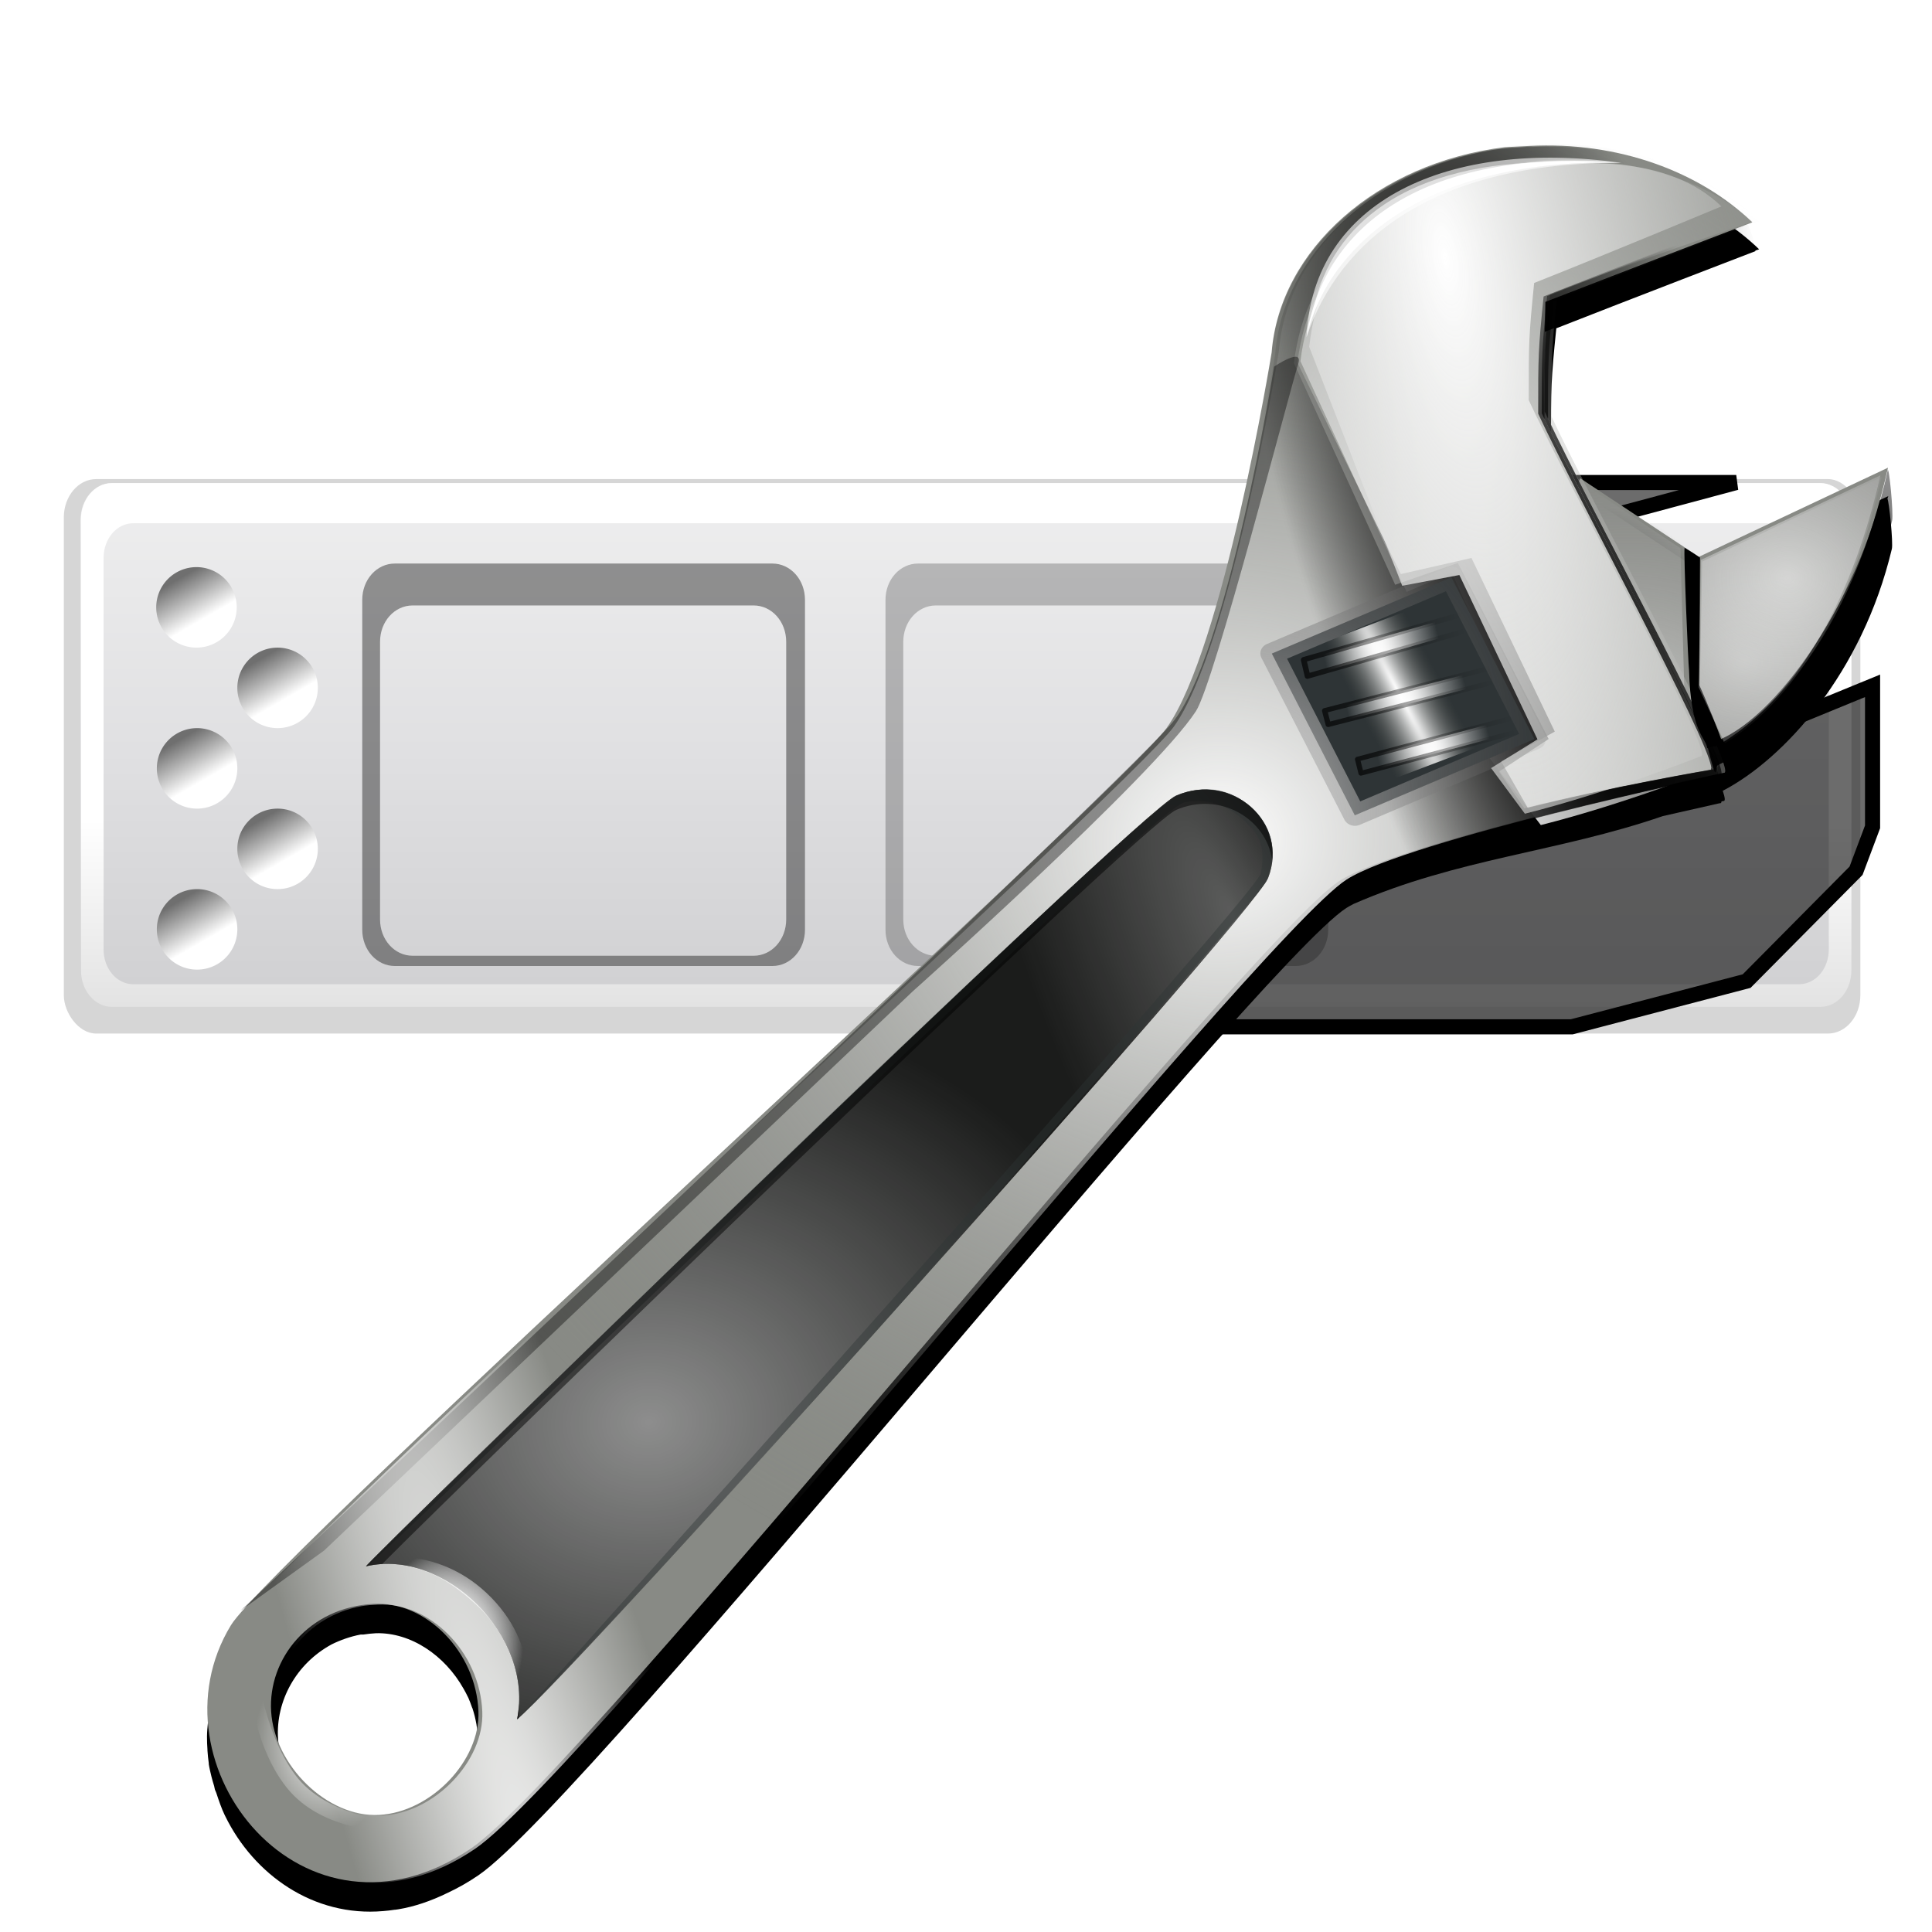 <?xml version="1.0" encoding="UTF-8" standalone="no"?>
<!-- Created with Inkscape (http://www.inkscape.org/) -->
<svg
   xmlns:dc="http://purl.org/dc/elements/1.1/"
   xmlns:cc="http://creativecommons.org/ns#"
   xmlns:rdf="http://www.w3.org/1999/02/22-rdf-syntax-ns#"
   xmlns:svg="http://www.w3.org/2000/svg"
   xmlns="http://www.w3.org/2000/svg"
   xmlns:xlink="http://www.w3.org/1999/xlink"
   xmlns:sodipodi="http://sodipodi.sourceforge.net/DTD/sodipodi-0.dtd"
   xmlns:inkscape="http://www.inkscape.org/namespaces/inkscape"
   width="128"
   height="128"
   id="svg2"
   sodipodi:version="0.32"
   inkscape:version="0.46"
   version="1.0"
   sodipodi:docbase="/home/david/Progetti/oxygen-svn/Oxygen/theme/svg/actions"
   sodipodi:docname="configure-toolbars.svgz"
   inkscape:output_extension="org.inkscape.output.svgz.inkscape"
   sodipodi:modified="true"
   inkscape:export-filename="/home/pinheiro/pics/oxygen/scalable/actions/configure-toolbars.png"
   inkscape:export-xdpi="67.5"
   inkscape:export-ydpi="67.5">
  <defs
     id="defs4">
    <linearGradient
       y2="31.303"
       x2="88.108"
       y1="41.869"
       x1="77.543"
       gradientUnits="userSpaceOnUse"
       id="XMLID_16_"
       gradientTransform="translate(-3.0255781e-2,3.056501e-4)">
      <stop
         id="stop92"
         style="stop-color:#ffffff;stop-opacity:1;"
         offset="0" />
      <stop
         id="stop106"
         style="stop-color:#ffffff;stop-opacity:0.019;"
         offset="0.757" />
    </linearGradient>
    <linearGradient
       id="XMLID_11_"
       gradientUnits="userSpaceOnUse"
       x1="41.189"
       y1="80.102"
       x2="27.645"
       y2="66.558"
       gradientTransform="translate(8.708,3.581)">
      <stop
         offset="0.408"
         style="stop-color:#f0f0f0;stop-opacity:1;"
         id="stop25" />
      <stop
         offset="0.506"
         style="stop-color:#C3C3C3"
         id="stop27" />
      <stop
         offset="0.56"
         style="stop-color:#8b8b8b;stop-opacity:1;"
         id="stop29" />
      <stop
         id="stop12212"
         style="stop-color:#393939;stop-opacity:1;"
         offset="0.679" />
    </linearGradient>
    <linearGradient
       id="linearGradient6141">
      <stop
         style="stop-color:#000000;stop-opacity:1;"
         offset="0"
         id="stop6143" />
      <stop
         style="stop-color:#ffffff;stop-opacity:0;"
         offset="1"
         id="stop6145" />
    </linearGradient>
    <linearGradient
       id="XMLID_18_"
       gradientUnits="userSpaceOnUse"
       x1="-6.165"
       y1="112.505"
       x2="11.018"
       y2="112.505"
       gradientTransform="translate(6.142,2.518)">
      <stop
         offset="0"
         style="stop-color:#BBBBBB"
         id="stop120" />
      <stop
         offset="1"
         style="stop-color:#000000"
         id="stop122" />
    </linearGradient>
    <linearGradient
       id="XMLID_15_"
       gradientUnits="userSpaceOnUse"
       x1="76.919"
       y1="43.144"
       x2="100.641"
       y2="19.421"
       gradientTransform="translate(-3.0255781e-2,3.056501e-4)">
      <stop
         offset="0"
         style="stop-color:#aeaeae;stop-opacity:1;"
         id="stop67" />
      <stop
         offset="0.06"
         style="stop-color:#b2b2b2;stop-opacity:1;"
         id="stop69" />
      <stop
         offset="0.181"
         style="stop-color:#d9d9d9;stop-opacity:1;"
         id="stop71" />
      <stop
         offset="0.32"
         style="stop-color:#ffffff;stop-opacity:1;"
         id="stop73" />
      <stop
         offset="0.435"
         style="stop-color:#f4f4f4;stop-opacity:1;"
         id="stop75" />
      <stop
         offset="0.603"
         style="stop-color:#D4D4D4"
         id="stop77" />
      <stop
         offset="0.763"
         style="stop-color:#BBBBBB"
         id="stop79" />
      <stop
         offset="0.808"
         style="stop-color:#b9bcc1;stop-opacity:1;"
         id="stop81" />
      <stop
         offset="0.93"
         style="stop-color:#bdc0c3;stop-opacity:1;"
         id="stop83" />
      <stop
         offset="1"
         style="stop-color:#b5b9bb;stop-opacity:1;"
         id="stop85" />
    </linearGradient>
    <linearGradient
       id="XMLID_14_"
       gradientUnits="userSpaceOnUse"
       x1="67.88"
       y1="6.433"
       x2="105.392"
       y2="43.946"
       gradientTransform="translate(6.142,2.518)">
      <stop
         offset="0.095"
         style="stop-color:#666666;stop-opacity:1;"
         id="stop50" />
      <stop
         id="stop3330"
         style="stop-color:#b7b7b7;stop-opacity:1;"
         offset="0.41" />
      <stop
         offset="0.505"
         style="stop-color:#ffffff;stop-opacity:1;"
         id="stop56" />
      <stop
         id="stop3328"
         style="stop-color:#a3a3a3;stop-opacity:1;"
         offset="0.63" />
      <stop
         offset="0.935"
         style="stop-color:#646464;stop-opacity:1;"
         id="stop62" />
    </linearGradient>
    <linearGradient
       id="XMLID_17_"
       gradientUnits="userSpaceOnUse"
       x1="38.758"
       y1="7.428"
       x2="63.923"
       y2="7.428"
       gradientTransform="matrix(0.707,0.707,-0.707,0.707,68.728,-21.374)">
      <stop
         offset="0"
         style="stop-color:#3a3a3a;stop-opacity:1;"
         id="stop111" />
      <stop
         offset="0.602"
         style="stop-color:#ffffff;stop-opacity:1;"
         id="stop113" />
      <stop
         offset="1"
         style="stop-color:#888888"
         id="stop115" />
    </linearGradient>
    <linearGradient
       id="XMLID_10_"
       gradientUnits="userSpaceOnUse"
       x1="61.969"
       y1="88.431"
       x2="40.816"
       y2="88.431"
       gradientTransform="matrix(0.707,0.707,-0.707,0.707,68.763,-21.374)">
      <stop
         offset="0.053"
         style="stop-color:#6f6f6f;stop-opacity:1;"
         id="stop10" />
      <stop
         offset="0.211"
         style="stop-color:#BBBBBB"
         id="stop12" />
      <stop
         offset="0.363"
         style="stop-color:#ffffff;stop-opacity:1;"
         id="stop14" />
      <stop
         offset="0.603"
         style="stop-color:#ffffff;stop-opacity:1;"
         id="stop16" />
      <stop
         offset="0.85"
         style="stop-color:#e9e9e9;stop-opacity:1;"
         id="stop18" />
      <stop
         offset="1"
         style="stop-color:#555555"
         id="stop20" />
    </linearGradient>
    <linearGradient
       id="linearGradient3235">
      <stop
         style="stop-color:#e3e3e6;stop-opacity:1;"
         offset="0"
         id="stop3237" />
      <stop
         style="stop-color:#ffffff;stop-opacity:1;"
         offset="1"
         id="stop3239" />
    </linearGradient>
    <linearGradient
       id="linearGradient3236">
      <stop
         style="stop-color:#727272;stop-opacity:1;"
         offset="0"
         id="stop3238" />
      <stop
         style="stop-color:#f8f8f8;stop-opacity:1;"
         offset="1"
         id="stop3240" />
    </linearGradient>
    <filter
       id="filter3995"
       inkscape:collect="always">
      <feGaussianBlur
         id="feGaussianBlur3997"
         stdDeviation="0.174"
         inkscape:collect="always" />
    </filter>
    <filter
       id="filter3989"
       inkscape:collect="always">
      <feGaussianBlur
         id="feGaussianBlur3991"
         stdDeviation="0.086"
         inkscape:collect="always" />
    </filter>
    <filter
       id="filter3985"
       inkscape:collect="always">
      <feGaussianBlur
         id="feGaussianBlur3987"
         stdDeviation="0.187"
         inkscape:collect="always" />
    </filter>
    <filter
       id="filter3933"
       inkscape:collect="always">
      <feGaussianBlur
         id="feGaussianBlur3935"
         stdDeviation="1.482"
         inkscape:collect="always" />
    </filter>
    <filter
       id="filter3737"
       inkscape:collect="always">
      <feGaussianBlur
         id="feGaussianBlur3739"
         stdDeviation="0.301"
         inkscape:collect="always" />
    </filter>
    <radialGradient
       gradientUnits="userSpaceOnUse"
       gradientTransform="matrix(0.354,-4.171,5.033,-1.52,-331.365,448.841)"
       r="8.072"
       fy="72.254"
       fx="64.035"
       cy="72.254"
       cx="64.035"
       id="radialGradient19335"
       xlink:href="#linearGradient17579"
       inkscape:collect="always" />
    <radialGradient
       gradientUnits="userSpaceOnUse"
       gradientTransform="matrix(0.719,5.195072e-2,0.124,10.146,11.772,-600.324)"
       r="4.142"
       fy="64.804"
       fx="77.371"
       cy="64.804"
       cx="77.371"
       id="radialGradient15831"
       xlink:href="#linearGradient15825"
       inkscape:collect="always" />
    <linearGradient
       y2="48.539"
       x2="95"
       y1="48.539"
       x1="79.735"
       gradientTransform="matrix(0.765,-9.213433e-7,-8.915483e-8,0.866,20.941,9.725)"
       gradientUnits="userSpaceOnUse"
       id="linearGradient14948"
       xlink:href="#linearGradient13184"
       inkscape:collect="always" />
    <radialGradient
       r="6.873"
       fy="38.928"
       fx="94.138"
       cy="38.928"
       cx="94.138"
       gradientTransform="matrix(0.603,4.958538e-3,-7.732142e-2,7.999,33.705,-255.13)"
       gradientUnits="userSpaceOnUse"
       id="radialGradient14946"
       xlink:href="#linearGradient11428"
       inkscape:collect="always" />
    <linearGradient
       y2="48.539"
       x2="95"
       y1="48.539"
       x1="79.735"
       gradientTransform="matrix(0.718,5.475357e-7,-1.861064e-8,0.869,26.477,14.374)"
       gradientUnits="userSpaceOnUse"
       id="linearGradient14942"
       xlink:href="#linearGradient13184"
       inkscape:collect="always" />
    <radialGradient
       r="6.873"
       fy="38.928"
       fx="94.138"
       cy="38.928"
       cx="94.138"
       gradientTransform="matrix(0.566,4.976245e-3,-7.260836e-2,8.025,38.463,-251.365)"
       gradientUnits="userSpaceOnUse"
       id="radialGradient14940"
       xlink:href="#linearGradient11428"
       inkscape:collect="always" />
    <linearGradient
       gradientTransform="matrix(0.737,-6.658052e-7,1.272726e-7,1.016,23.723,1.032)"
       gradientUnits="userSpaceOnUse"
       y2="48.539"
       x2="95"
       y1="48.539"
       x1="79.735"
       id="linearGradient13190"
       xlink:href="#linearGradient13184"
       inkscape:collect="always" />
    <radialGradient
       gradientUnits="userSpaceOnUse"
       gradientTransform="matrix(0.581,5.817117e-3,-7.455762e-2,9.383,36.031,-309.666)"
       r="6.873"
       fy="38.928"
       fx="94.138"
       cy="38.928"
       cx="94.138"
       id="radialGradient12309"
       xlink:href="#linearGradient11428"
       inkscape:collect="always" />
    <radialGradient
       r="4.696"
       fy="56.317"
       fx="150.178"
       cy="56.317"
       cx="150.178"
       gradientTransform="matrix(7.9,-0.133,0.103,6.099,-1031.154,-297.761)"
       gradientUnits="userSpaceOnUse"
       id="radialGradient9659"
       xlink:href="#linearGradient6818"
       inkscape:collect="always" />
    <radialGradient
       r="7.125"
       fy="29.474"
       fx="173.353"
       cy="29.474"
       cx="173.353"
       gradientTransform="matrix(5.093,3.710751e-2,-3.342812e-2,4.588,-711.648,-118.823)"
       gradientUnits="userSpaceOnUse"
       id="radialGradient9657"
       xlink:href="#linearGradient4174"
       inkscape:collect="always" />
    <radialGradient
       r="11.547"
       fy="33.309"
       fx="154.178"
       cy="33.309"
       cx="154.178"
       gradientTransform="matrix(1,0,0,0.932,3.581,-10.168)"
       gradientUnits="userSpaceOnUse"
       id="radialGradient9655"
       xlink:href="#linearGradient5928"
       inkscape:collect="always" />
    <linearGradient
       id="linearGradient4174">
      <stop
         id="stop4176"
         offset="0"
         style="stop-color:#ffffff;stop-opacity:1;" />
      <stop
         id="stop4178"
         offset="1"
         style="stop-color:#3e3e3e;stop-opacity:0;" />
    </linearGradient>
    <linearGradient
       id="linearGradient5928"
       inkscape:collect="always">
      <stop
         id="stop5930"
         offset="0"
         style="stop-color:#000000;stop-opacity:1;" />
      <stop
         id="stop5932"
         offset="1"
         style="stop-color:#000000;stop-opacity:0;" />
    </linearGradient>
    <linearGradient
       id="linearGradient6818">
      <stop
         id="stop6820"
         offset="0"
         style="stop-color:#ffffff;stop-opacity:1;" />
      <stop
         id="stop6822"
         offset="1"
         style="stop-color:#3e3e3e;stop-opacity:0;" />
    </linearGradient>
    <linearGradient
       id="linearGradient10539">
      <stop
         id="stop10541"
         offset="0"
         style="stop-color:#ffffff;stop-opacity:1;" />
      <stop
         id="stop10543"
         offset="1"
         style="stop-color:#888a85;stop-opacity:0;" />
    </linearGradient>
    <linearGradient
       id="linearGradient11428"
       inkscape:collect="always">
      <stop
         id="stop11430"
         offset="0"
         style="stop-color:#ffffff;stop-opacity:1;" />
      <stop
         id="stop11432"
         offset="1"
         style="stop-color:#ffffff;stop-opacity:0;" />
    </linearGradient>
    <linearGradient
       id="linearGradient13184">
      <stop
         id="stop13186"
         offset="0"
         style="stop-color:#000000;stop-opacity:0.667;" />
      <stop
         id="stop13188"
         offset="1"
         style="stop-color:#000000;stop-opacity:0;" />
    </linearGradient>
    <linearGradient
       id="linearGradient15825">
      <stop
         id="stop15827"
         offset="0"
         style="stop-color:#ffffff;stop-opacity:1;" />
      <stop
         id="stop15829"
         offset="1"
         style="stop-color:#555753;stop-opacity:0;" />
    </linearGradient>
    <linearGradient
       id="linearGradient17579">
      <stop
         id="stop17581"
         offset="0"
         style="stop-color:#ffffff;stop-opacity:1;" />
      <stop
         id="stop17583"
         offset="1"
         style="stop-color:#000000;stop-opacity:0;" />
    </linearGradient>
    <linearGradient
       id="linearGradient22831">
      <stop
         id="stop22833"
         offset="0"
         style="stop-color:#ffffff;stop-opacity:1;" />
      <stop
         id="stop22835"
         offset="1"
         style="stop-color:#888a85;stop-opacity:0;" />
    </linearGradient>
    <linearGradient
       id="linearGradient23722"
       inkscape:collect="always">
      <stop
         id="stop23724"
         offset="0"
         style="stop-color:#000000;stop-opacity:1;" />
      <stop
         id="stop23726"
         offset="1"
         style="stop-color:#000000;stop-opacity:0;" />
    </linearGradient>
    <linearGradient
       id="linearGradient25485">
      <stop
         id="stop25487"
         offset="0"
         style="stop-color:#000000;stop-opacity:1;" />
      <stop
         id="stop25489"
         offset="1"
         style="stop-color:#000000;stop-opacity:0;" />
    </linearGradient>
    <linearGradient
       id="linearGradient26369"
       inkscape:collect="always">
      <stop
         id="stop26371"
         offset="0"
         style="stop-color:#000000;stop-opacity:1;" />
      <stop
         id="stop26373"
         offset="1"
         style="stop-color:#000000;stop-opacity:0;" />
    </linearGradient>
    <linearGradient
       id="linearGradient34264"
       inkscape:collect="always">
      <stop
         id="stop34266"
         offset="0"
         style="stop-color:#ffffff;stop-opacity:1;" />
      <stop
         id="stop34268"
         offset="1"
         style="stop-color:#ffffff;stop-opacity:0;" />
    </linearGradient>
    <linearGradient
       id="linearGradient2648"
       inkscape:collect="always">
      <stop
         id="stop2650"
         offset="0"
         style="stop-color:#ffffff;stop-opacity:1;" />
      <stop
         id="stop2652"
         offset="1"
         style="stop-color:#ffffff;stop-opacity:0;" />
    </linearGradient>
    <linearGradient
       id="linearGradient6184"
       inkscape:collect="always">
      <stop
         id="stop6186"
         offset="0"
         style="stop-color:#ffffff;stop-opacity:1;" />
      <stop
         id="stop6188"
         offset="1"
         style="stop-color:#ffffff;stop-opacity:0;" />
    </linearGradient>
    <radialGradient
       inkscape:collect="always"
       xlink:href="#linearGradient6184"
       id="radialGradient3649"
       gradientUnits="userSpaceOnUse"
       gradientTransform="matrix(1.028,-0.127,0.178,1.271,4.713,-37.108)"
       cx="18.988"
       cy="99.099"
       fx="18.988"
       fy="99.099"
       r="4.909" />
    <radialGradient
       inkscape:collect="always"
       xlink:href="#linearGradient6184"
       id="radialGradient3652"
       gradientUnits="userSpaceOnUse"
       gradientTransform="matrix(1.028,-0.127,0.178,1.271,4.713,-37.108)"
       cx="18.988"
       cy="99.099"
       fx="18.988"
       fy="99.099"
       r="4.909" />
    <radialGradient
       inkscape:collect="always"
       xlink:href="#linearGradient2648"
       id="radialGradient3656"
       gradientUnits="userSpaceOnUse"
       gradientTransform="matrix(1.028,-0.127,0.121,0.863,24.52,16.235)"
       cx="22.596"
       cy="66.949"
       fx="22.596"
       fy="66.949"
       r="33.898" />
    <radialGradient
       inkscape:collect="always"
       xlink:href="#linearGradient2648"
       id="radialGradient3659"
       gradientUnits="userSpaceOnUse"
       gradientTransform="matrix(0.465,1.004,-0.285,0.196,89.428,-34.204)"
       cx="62.262"
       cy="77.168"
       fx="56.313"
       fy="65.785"
       r="33.898" />
    <radialGradient
       inkscape:collect="always"
       xlink:href="#linearGradient11428"
       id="radialGradient3664"
       gradientUnits="userSpaceOnUse"
       gradientTransform="matrix(0.219,-6.8178502e-2,0.767,2.457,-26.973,-159.482)"
       cx="-28.629"
       cy="115.776"
       fx="-28.629"
       fy="115.776"
       r="54.614" />
    <radialGradient
       inkscape:collect="always"
       xlink:href="#linearGradient4174"
       id="radialGradient3683"
       gradientUnits="userSpaceOnUse"
       gradientTransform="matrix(4.944,-0.285,0.284,4.339,-732.581,-60.89)"
       cx="174.077"
       cy="28.16"
       fx="174.077"
       fy="28.16"
       r="7.125" />
    <radialGradient
       inkscape:collect="always"
       xlink:href="#linearGradient34264"
       id="radialGradient3687"
       gradientUnits="userSpaceOnUse"
       gradientTransform="matrix(-1.033,7.8972655e-2,-0.116,-1.358,64,227.09)"
       cx="19.006"
       cy="99.121"
       fx="19.006"
       fy="99.121"
       r="4.603" />
    <radialGradient
       inkscape:collect="always"
       xlink:href="#linearGradient10539"
       id="radialGradient3691"
       gradientUnits="userSpaceOnUse"
       gradientTransform="matrix(2.378,-0.308,1.04,6.868,-417.441,87.388)"
       cx="224.464"
       cy="-4.226"
       fx="224.464"
       fy="-4.226"
       r="16.391" />
    <linearGradient
       inkscape:collect="always"
       xlink:href="#linearGradient26369"
       id="linearGradient3694"
       gradientUnits="userSpaceOnUse"
       gradientTransform="matrix(1.028,-0.127,0.134,0.956,9.079,-5.933)"
       x1="114.744"
       y1="51.132"
       x2="141.673"
       y2="13.185" />
    <linearGradient
       inkscape:collect="always"
       xlink:href="#linearGradient23722"
       id="linearGradient3697"
       gradientUnits="userSpaceOnUse"
       gradientTransform="matrix(1.069,-0.132,0.134,0.956,4.131,-5.321)"
       x1="105.581"
       y1="11.271"
       x2="120.069"
       y2="11.271" />
    <radialGradient
       inkscape:collect="always"
       xlink:href="#linearGradient25485"
       id="radialGradient3706"
       gradientUnits="userSpaceOnUse"
       gradientTransform="matrix(0.286,-9.6936986e-2,0.34,0.874,39.911,55.617)"
       cx="302.089"
       cy="-10.284"
       fx="302.089"
       fy="-10.284"
       r="59.073" />
    <radialGradient
       inkscape:collect="always"
       xlink:href="#linearGradient25485"
       id="radialGradient3709"
       gradientUnits="userSpaceOnUse"
       gradientTransform="matrix(0.286,-9.6936986e-2,0.34,0.874,39.663,55.647)"
       cx="302.089"
       cy="-10.284"
       fx="302.089"
       fy="-10.284"
       r="59.073" />
    <radialGradient
       inkscape:collect="always"
       xlink:href="#linearGradient10539"
       id="radialGradient3712"
       gradientUnits="userSpaceOnUse"
       gradientTransform="matrix(2.378,-0.308,1.04,6.868,-416.32,88.188)"
       cx="222.099"
       cy="1.235"
       fx="222.099"
       fy="1.235"
       r="16.391" />
    <radialGradient
       inkscape:collect="always"
       xlink:href="#linearGradient22831"
       id="radialGradient3715"
       gradientUnits="userSpaceOnUse"
       gradientTransform="matrix(1.028,-0.127,0.131,0.935,9.225,-4.675)"
       cx="78.345"
       cy="47.897"
       fx="78.345"
       fy="47.897"
       r="59.07" />
    <radialGradient
       inkscape:collect="always"
       xlink:href="#linearGradient5928"
       id="radialGradient3723"
       gradientUnits="userSpaceOnUse"
       gradientTransform="matrix(0.97,-6.2911785e-2,6.4304453e-2,0.881,-31.01,-1.065)"
       cx="154.178"
       cy="33.309"
       fx="154.178"
       fy="33.309"
       r="11.547" />
    <filter
       id="filter4400"
       inkscape:collect="always">
      <feGaussianBlur
         id="feGaussianBlur4402"
         stdDeviation="1.178"
         inkscape:collect="always" />
    </filter>
    <linearGradient
       gradientUnits="userSpaceOnUse"
       y2="312.877"
       x2="109.258"
       y1="260.751"
       x1="109.258"
       id="linearGradient3423"
       xlink:href="#linearGradient3437"
       inkscape:collect="always" />
    <linearGradient
       id="linearGradient7244">
      <stop
         id="stop7246"
         offset="0"
         style="stop-color:#6f6f6f;stop-opacity:1;" />
      <stop
         id="stop7248"
         offset="1"
         style="stop-color:#ffffff;stop-opacity:1;" />
    </linearGradient>
    <linearGradient
       id="linearGradient7422">
      <stop
         style="stop-color:#cbcbcd;stop-opacity:1;"
         offset="0"
         id="stop7424" />
      <stop
         id="stop7426"
         offset="0.5"
         style="stop-color:#e0e0e2;stop-opacity:1;" />
      <stop
         style="stop-color:#f2f2f2;stop-opacity:1;"
         offset="1"
         id="stop7428" />
    </linearGradient>
    <linearGradient
       id="linearGradient4711">
      <stop
         id="stop4713"
         offset="0"
         style="stop-color:#ffffff;stop-opacity:1;" />
      <stop
         style="stop-color:#ffffff;stop-opacity:1;"
         offset="0.491"
         id="stop4715" />
      <stop
         id="stop4717"
         offset="1"
         style="stop-color:#dcdcdc;stop-opacity:1;" />
    </linearGradient>
    <linearGradient
       id="linearGradient3417">
      <stop
         id="stop3419"
         offset="0"
         style="stop-color:#b3b3b6;stop-opacity:1;" />
      <stop
         id="stop3421"
         offset="1"
         style="stop-color:#cecece;stop-opacity:1;" />
    </linearGradient>
    <linearGradient
       id="linearGradient3437">
      <stop
         style="stop-color:#cdcdcf;stop-opacity:1"
         offset="0"
         id="stop3439" />
      <stop
         style="stop-color:#cdcdcf;stop-opacity:1"
         offset="1"
         id="stop3441" />
    </linearGradient>
    <inkscape:perspective
       id="perspective307"
       inkscape:persp3d-origin="64 : 42.666667 : 1"
       inkscape:vp_z="128 : 64 : 1"
       inkscape:vp_y="0 : 1000 : 0"
       inkscape:vp_x="0 : 64 : 1"
       sodipodi:type="inkscape:persp3d" />
    <linearGradient
       inkscape:collect="always"
       xlink:href="#linearGradient4711"
       id="linearGradient4509"
       gradientUnits="userSpaceOnUse"
       gradientTransform="matrix(0.121,0,0,0.176,115.623,294.792)"
       x1="-333.029"
       y1="-1473.65"
       x2="-333.029"
       y2="-1301.721" />
    <linearGradient
       inkscape:collect="always"
       xlink:href="#linearGradient7422"
       id="linearGradient4557"
       gradientUnits="userSpaceOnUse"
       gradientTransform="matrix(0.121,0,0,0.176,-3.82,-60.522)"
       x1="399.775"
       y1="727.079"
       x2="399.775"
       y2="480.602" />
    <linearGradient
       inkscape:collect="always"
       xlink:href="#linearGradient7244"
       id="linearGradient5433"
       gradientUnits="userSpaceOnUse"
       x1="1052.916"
       y1="-481.748"
       x2="1055.842"
       y2="-476.68" />
    <linearGradient
       inkscape:collect="always"
       xlink:href="#linearGradient7244"
       id="linearGradient5439"
       gradientUnits="userSpaceOnUse"
       x1="1055.3"
       y1="-468.669"
       x2="1055.3"
       y2="-481.767" />
    <linearGradient
       inkscape:collect="always"
       xlink:href="#linearGradient7244"
       id="linearGradient5461"
       gradientUnits="userSpaceOnUse"
       x1="1052.321"
       y1="-481.767"
       x2="1055.282"
       y2="-476.639" />
    <linearGradient
       inkscape:collect="always"
       xlink:href="#linearGradient7244"
       id="linearGradient5469"
       gradientUnits="userSpaceOnUse"
       x1="1053.986"
       y1="-483.135"
       x2="1057.792"
       y2="-476.543" />
    <linearGradient
       inkscape:collect="always"
       xlink:href="#linearGradient7244"
       id="linearGradient5475"
       gradientUnits="userSpaceOnUse"
       x1="1052.321"
       y1="-481.767"
       x2="1055.282"
       y2="-476.639" />
    <filter
       inkscape:collect="always"
       id="filter5545"
       x="-0.127"
       width="1.254"
       y="-0.171"
       height="1.342">
      <feGaussianBlur
         inkscape:collect="always"
         stdDeviation="2.639"
         id="feGaussianBlur5547" />
    </filter>
    <linearGradient
       inkscape:collect="always"
       xlink:href="#linearGradient4711"
       id="linearGradient5573"
       gradientUnits="userSpaceOnUse"
       gradientTransform="matrix(0.121,0,0,0.176,115.623,298.792)"
       x1="-333.029"
       y1="-1473.65"
       x2="-333.029"
       y2="-1301.721" />
    <linearGradient
       inkscape:collect="always"
       xlink:href="#linearGradient7422"
       id="linearGradient5575"
       gradientUnits="userSpaceOnUse"
       gradientTransform="matrix(0.121,0,0,0.176,-3.82,-56.522)"
       x1="399.775"
       y1="727.079"
       x2="399.775"
       y2="480.602" />
    <linearGradient
       inkscape:collect="always"
       xlink:href="#linearGradient7244"
       id="linearGradient3525"
       gradientUnits="userSpaceOnUse"
       x1="1052.321"
       y1="-481.767"
       x2="1055.282"
       y2="-476.639" />
    <linearGradient
       inkscape:collect="always"
       xlink:href="#linearGradient7244"
       id="linearGradient3531"
       gradientUnits="userSpaceOnUse"
       x1="1052.321"
       y1="-481.767"
       x2="1055.282"
       y2="-476.639" />
    <linearGradient
       inkscape:collect="always"
       xlink:href="#linearGradient7244"
       id="linearGradient3537"
       gradientUnits="userSpaceOnUse"
       x1="1052.321"
       y1="-481.767"
       x2="1055.282"
       y2="-476.639" />
    <linearGradient
       inkscape:collect="always"
       xlink:href="#linearGradient7244"
       id="linearGradient3543"
       gradientUnits="userSpaceOnUse"
       x1="1052.321"
       y1="-481.767"
       x2="1055.282"
       y2="-476.639" />
  </defs>
  <sodipodi:namedview
     id="base"
     pagecolor="#ffffff"
     bordercolor="#666666"
     borderopacity="1.0"
     inkscape:pageopacity="0.0"
     inkscape:pageshadow="2"
     inkscape:zoom="4"
     inkscape:cx="21.218358"
     inkscape:cy="-0.34986945"
     inkscape:document-units="px"
     inkscape:current-layer="layer1"
     inkscape:window-width="1018"
     inkscape:window-height="694"
     inkscape:window-x="290"
     inkscape:window-y="386"
     showgrid="true"
     showguides="true"
     inkscape:guide-bbox="true"
     objecttolerance="5"
     gridtolerance="6"
     guidetolerance="6">
    <inkscape:grid
       id="GridFromPre046Settings"
       type="xygrid"
       originx="0px"
       originy="0px"
       spacingx="2.667px"
       spacingy="2.667px"
       color="#0000ff"
       empcolor="#0000ff"
       opacity="0.2"
       empopacity="0.4"
       empspacing="1"
       visible="true"
       enabled="true" />
  </sodipodi:namedview>
  <g
     inkscape:label="Layer 1"
     inkscape:groupmode="layer"
     id="layer1">
    <rect
       inkscape:export-ydpi="90"
       inkscape:export-xdpi="90"
       inkscape:export-filename="/home/pinheiro/Desktop/mock2.png"
       style="opacity:0.4;fill:#000000;fill-opacity:1;fill-rule:nonzero;stroke:none;stroke-width:2;stroke-linecap:round;stroke-linejoin:round;stroke-miterlimit:4;stroke-dasharray:none;stroke-dashoffset:4;stroke-opacity:1;filter:url(#filter4400)"
       id="rect2448"
       width="119.025"
       height="36.588"
       x="83.794"
       y="232.935"
       inkscape:r_cx="true"
       inkscape:r_cy="true"
       ry="2.53"
       rx="2.143"
       transform="matrix(1,0,0,1.004,-79.566,-202.126)" />
    <rect
       rx="2.074"
       ry="2.449"
       inkscape:r_cy="true"
       inkscape:r_cx="true"
       y="32.002"
       x="5.333"
       height="34.666"
       width="117.33"
       id="rect2894"
       style="fill:url(#linearGradient5575);fill-opacity:1;fill-rule:nonzero;stroke:none;stroke-width:2;stroke-linecap:round;stroke-linejoin:round;stroke-miterlimit:4;stroke-dasharray:none;stroke-dashoffset:4;stroke-opacity:1"
       inkscape:export-filename="/home/pinheiro/Desktop/mock2.png"
       inkscape:export-xdpi="90"
       inkscape:export-ydpi="90" />
    <path
       sodipodi:nodetypes="cccccccccccccccccc"
       id="path3545"
       d="M 60.826,37.336 C 59.623,37.336 58.666,38.403 58.666,39.743 L 58.666,61.593 C 58.666,62.932 59.623,64 60.826,64 L 85.837,64 C 87.041,64 87.998,62.932 87.998,61.593 L 87.998,39.743 C 87.998,38.403 87.041,37.336 85.837,37.336 L 60.826,37.336 z M 62.005,40.113 L 84.593,40.113 C 85.797,40.113 86.754,41.181 86.754,42.52 L 86.754,60.914 C 86.754,62.254 85.797,63.321 84.593,63.321 L 62.005,63.321 C 60.801,63.321 59.844,62.254 59.844,60.914 L 59.844,42.52 C 59.844,41.181 60.801,40.113 62.005,40.113 z"
       style="opacity:0.228;fill:#000000;fill-opacity:1;stroke:none;stroke-width:0.267;stroke-linecap:round;stroke-linejoin:round;stroke-miterlimit:4;stroke-dasharray:none;stroke-dashoffset:0;stroke-opacity:1" />
    <path
       style="fill:url(#linearGradient5573);fill-opacity:1;fill-rule:nonzero;stroke:none;stroke-width:2;stroke-linecap:round;stroke-linejoin:round;stroke-miterlimit:4;stroke-dasharray:none;stroke-dashoffset:4;stroke-opacity:1"
       d="M 7.425,32.008 C 6.276,32.008 5.363,33.089 5.363,34.445 L 5.363,64.27 C 5.363,65.627 6.276,66.708 7.425,66.708 L 120.6,66.708 C 121.749,66.708 122.662,65.627 122.662,64.27 L 122.662,34.445 C 122.662,33.089 121.749,32.008 120.6,32.008 L 7.425,32.008 z M 8.831,34.664 L 119.194,34.664 C 120.285,34.664 121.162,35.688 121.162,36.961 L 121.162,62.911 C 121.162,64.183 120.285,65.208 119.194,65.208 L 8.831,65.208 C 7.74,65.208 6.863,64.183 6.863,62.911 L 6.863,36.961 C 6.863,35.688 7.74,34.664 8.831,34.664 z"
       id="rect3821"
       sodipodi:nodetypes="cccccccccccccccccc" />
    <g
       id="layer4"
       inkscape:label="box"
       style="display:inline"
       transform="translate(94.665,-29.75)" />
    <g
       id="layer5"
       inkscape:label="zip_app"
       style="display:inline"
       transform="translate(94.665,-29.75)" />
    <rect
       style="opacity:0.578;fill:white;fill-opacity:1;fill-rule:nonzero;stroke:none;stroke-width:3.632;stroke-linecap:round;stroke-linejoin:round;stroke-miterlimit:4;stroke-dasharray:none;stroke-dashoffset:4;stroke-opacity:1"
       id="rect1327"
       width="1"
       height="0"
       x="8.196"
       y="-91.283" />
    <rect
       style="opacity:0.578;fill:white;fill-opacity:1;fill-rule:nonzero;stroke:none;stroke-width:3.632;stroke-linecap:round;stroke-linejoin:round;stroke-miterlimit:4;stroke-dasharray:none;stroke-dashoffset:4;stroke-opacity:1"
       id="rect2482"
       width="1"
       height="0"
       x="-26.931"
       y="-118.811" />
    <g
       style="opacity:0.402"
       transform="matrix(-0.783,0,0,0.651,-2508.727,494.491)"
       id="g4640" />
    <g
       id="g4646"
       transform="matrix(-0.783,0,0,0.651,-2508.727,494.491)"
       style="opacity:0.402" />
    <g
       id="g4730"
       transform="matrix(1,0,0,0.651,692.236,501.819)"
       style="opacity:0.402" />
    <g
       style="opacity:0.402"
       transform="matrix(1,0,0,0.651,692.236,501.819)"
       id="g4748" />
    <g
       id="g3610"
       inkscape:label="box"
       style="display:inline"
       transform="translate(-8.164,-161.864)" />
    <g
       id="g3612"
       inkscape:label="zip_app"
       style="display:inline"
       transform="translate(-8.164,-161.864)" />
    <rect
       style="opacity:0.578;fill:#ffffff;fill-opacity:1;fill-rule:nonzero;stroke:none;stroke-width:3.632;stroke-linecap:round;stroke-linejoin:round;stroke-miterlimit:4;stroke-dasharray:none;stroke-dashoffset:4;stroke-opacity:1"
       id="rect3618"
       width="1"
       height="0"
       x="-94.633"
       y="-223.396" />
    <rect
       style="opacity:0.578;fill:#ffffff;fill-opacity:1;fill-rule:nonzero;stroke:none;stroke-width:3.632;stroke-linecap:round;stroke-linejoin:round;stroke-miterlimit:4;stroke-dasharray:none;stroke-dashoffset:4;stroke-opacity:1"
       id="rect3620"
       width="1"
       height="0"
       x="-129.76"
       y="-250.924" />
    <g
       style="opacity:0.402"
       transform="matrix(-0.783,0,0,0.651,-2611.556,362.378)"
       id="g3624" />
    <g
       id="g3626"
       transform="matrix(-0.783,0,0,0.651,-2611.556,362.378)"
       style="opacity:0.402" />
    <g
       id="g3628"
       transform="matrix(1,0,0,0.651,589.407,369.705)"
       style="opacity:0.402" />
    <g
       style="opacity:0.402"
       transform="matrix(1,0,0,0.651,589.407,369.705)"
       id="g3630" />
    <path
       style="fill:#000000;fill-opacity:0.578;fill-rule:evenodd;stroke:#000000;stroke-width:1px;stroke-linecap:butt;stroke-linejoin:miter;stroke-opacity:1;filter:url(#filter5545)"
       d="M 103.188,31.969 L 90.969,32.062 L 88.156,42.312 L 84.625,57.156 L 82.656,61 L 75.156,68.031 L 104.125,68.031 L 115.719,65 L 122.969,57.688 L 124.062,54.781 L 124.062,45.438 L 115.375,49 L 108.656,45.688 L 105.312,41.062 L 105.469,34.531 L 115.031,31.969 L 103.188,31.969 z"
       id="path5479" />
    <g
       id="g3725"
       transform="matrix(0.941,0,0,0.941,-9.567,27.278)">
      <path
         sodipodi:nodetypes="csssssccsscscccccsssssssssssssssssscssscsscccssssssccscccccccscccsssssssscsscssc"
         id="path3762"
         d="M 119.491,-16.842 C 119.104,-16.841 118.727,-16.832 118.335,-16.811 C 118.294,-16.809 118.251,-16.813 118.21,-16.811 C 117.981,-16.798 117.126,-16.756 117.054,-16.749 C 116.991,-16.742 116.901,-16.753 116.835,-16.749 C 116.764,-16.74 116.687,-16.726 116.616,-16.717 C 115.975,-16.639 115.328,-16.533 114.71,-16.405 C 106.943,-14.973 101.044,-9.768 99.866,-3.499 C 99.815,-3.233 99.776,-2.955 99.741,-2.686 C 99.72,-2.509 99.693,-2.333 99.679,-2.155 C 99.674,-2.122 99.652,-2.062 99.648,-2.03 C 99.648,-2.03 96.266,18.68 92.273,24.251 C 92.175,24.388 92.04,24.583 91.835,24.814 C 90.395,26.322 87.122,29.486 83.054,33.408 C 67.167,48.496 35.871,77.175 28.148,85.408 C 28.057,85.493 27.085,86.408 27.085,86.408 L 27.491,86.126 C 26.962,86.713 26.562,87.169 26.398,87.439 C 25.652,88.663 25.172,89.948 24.929,91.251 C 24.925,91.271 24.932,91.294 24.929,91.314 C 24.873,91.619 24.834,91.914 24.804,92.22 C 24.801,92.25 24.807,92.284 24.804,92.314 C 24.776,92.621 24.744,92.945 24.741,93.251 C 24.741,93.262 24.741,93.272 24.741,93.283 C 24.739,93.588 24.751,93.886 24.773,94.189 C 24.774,94.21 24.771,94.231 24.773,94.251 C 24.795,94.554 24.821,94.858 24.866,95.158 C 24.869,95.178 24.863,95.2 24.866,95.22 C 24.913,95.519 24.985,95.801 25.054,96.095 C 25.105,96.321 25.178,96.529 25.241,96.751 C 25.268,96.843 25.275,96.941 25.304,97.033 C 25.311,97.055 25.328,97.073 25.335,97.095 C 25.352,97.148 25.38,97.198 25.398,97.251 C 25.571,97.776 25.752,98.317 25.991,98.814 C 26.001,98.834 26.013,98.856 26.023,98.876 C 28.036,102.998 32.238,105.991 37.148,105.564 C 37.41,105.547 37.694,105.508 37.96,105.47 C 37.97,105.469 37.981,105.472 37.991,105.47 C 38.063,105.46 38.138,105.451 38.21,105.439 C 39.338,105.255 40.502,104.859 41.679,104.283 C 42.407,103.944 43.129,103.537 43.866,103.033 C 51.644,97.711 98.618,39.04 104.96,34.939 C 105.096,34.851 105.29,34.749 105.46,34.658 C 112.806,31.447 119.861,31.01 127.241,28.47 C 129.63,27.924 131.241,27.564 131.241,27.564 C 131.246,27.565 131.268,27.563 131.273,27.564 C 131.277,27.564 131.3,27.565 131.304,27.564 C 131.307,27.562 131.332,27.535 131.335,27.533 C 131.337,27.529 131.365,27.506 131.366,27.501 C 131.367,27.496 131.365,27.476 131.366,27.47 C 131.367,27.465 131.368,27.448 131.366,27.439 C 131.37,27.438 131.491,27.408 131.491,27.408 C 131.654,27.444 131.631,27.2 131.46,26.689 C 135.749,24.463 141.281,18.415 143.366,9.658 C 143.467,9.234 143.172,6.309 143.054,6.126 C 143.068,6.062 143.102,6.003 143.116,5.939 L 129.804,12.22 L 121.585,6.751 C 120.698,5.013 119.873,3.432 119.366,2.345 C 119.366,-1.783 119.363,-2.133 119.741,-5.874 C 124.816,-7.871 133.773,-11.311 133.773,-11.311 C 133.762,-11.321 133.752,-11.332 133.741,-11.342 C 133.754,-11.347 134.023,-11.436 134.023,-11.436 C 130.555,-14.776 125.305,-16.864 119.491,-16.842 z M 36.648,86.001 C 39.104,85.943 41.485,87.562 42.804,89.908 C 42.913,90.107 43.023,90.293 43.116,90.501 C 43.126,90.523 43.138,90.542 43.148,90.564 C 43.24,90.774 43.323,91.001 43.398,91.22 C 43.405,91.242 43.421,91.261 43.429,91.283 C 43.55,91.647 43.641,92.024 43.71,92.408 C 43.742,92.574 43.751,92.738 43.773,92.908 C 43.795,93.105 43.827,93.301 43.835,93.501 C 43.962,96.662 41.096,99.937 37.835,100.658 C 37.67,100.68 37.501,100.68 37.335,100.689 C 33.683,100.88 29.97,97.224 29.741,93.408 C 29.584,90.779 31.006,88.147 33.523,86.783 C 34.134,86.482 34.828,86.234 35.554,86.095 C 35.614,86.087 35.68,86.102 35.741,86.095 C 36.036,86.05 36.336,86.018 36.648,86.001 z"
         style="fill:#000000;fill-opacity:1;fill-rule:evenodd;stroke:url(#radialGradient3723);stroke-width:1.578;stroke-linecap:round;stroke-linejoin:round;stroke-miterlimit:4;stroke-dasharray:none;stroke-opacity:1;filter:url(#filter3933)" />
      <g
         inkscape:r_cy="true"
         inkscape:r_cx="true"
         transform="matrix(0.97,-6.2911785e-2,6.9004783e-2,0.945,-33.759,6.771)"
         id="g8758">
        <path
           style="opacity:1;fill:#888a85;fill-opacity:1;fill-rule:evenodd;stroke:url(#radialGradient9655);stroke-width:1.644;stroke-linecap:round;stroke-linejoin:round;stroke-miterlimit:4;stroke-dasharray:none;stroke-opacity:1"
           d="M 181.676,9.099 L 167.544,14.799 L 159.389,8.406 C 158.318,9.823 157.503,30.099 162.491,29.926 C 171.623,29.61 178.297,20.601 181.676,9.099 z"
           id="path3285"
           inkscape:r_cx="true"
           inkscape:r_cy="true"
           sodipodi:nodetypes="cccsc" />
        <path
           style="opacity:0.514;fill:url(#radialGradient9657);fill-opacity:1;fill-rule:evenodd;stroke:none;stroke-width:2.144;stroke-linecap:round;stroke-linejoin:round;stroke-miterlimit:4;stroke-dasharray:none;stroke-opacity:1"
           d="M 181.161,9.76 L 167.755,15.166 L 166.911,24.604 L 168.442,28.76 C 174.288,25.536 178.638,18.347 181.161,9.76 z"
           id="path3293"
           inkscape:r_cx="true"
           inkscape:r_cy="true" />
        <path
           style="opacity:0.514;fill:url(#radialGradient9659);fill-opacity:1;fill-rule:evenodd;stroke:none;stroke-width:1.644;stroke-linecap:round;stroke-linejoin:round;stroke-miterlimit:4;stroke-dasharray:none;stroke-opacity:1"
           d="M 159.316,8.597 C 159.312,8.603 159.289,8.622 159.285,8.629 C 159.276,8.642 159.262,8.675 159.254,8.691 C 158.215,10.788 157.519,30.298 162.41,30.129 C 163.491,30.091 164.555,29.931 165.566,29.66 L 166.254,14.066 L 159.316,8.597 z"
           id="path5936"
           inkscape:r_cx="true"
           inkscape:r_cy="true" />
      </g>
      <path
         sodipodi:nodetypes="cccssssccccssssccssss"
         inkscape:r_cy="true"
         inkscape:r_cx="true"
         id="path2388"
         d="M 116.111,-18.624 C 107.105,-17.517 100.258,-11.396 99.697,-4.162 C 99.692,-4.129 99.677,-4.06 99.672,-4.027 C 99.672,-4.027 96.299,16.693 92.306,22.264 C 89.171,26.637 29.249,80.802 26.426,85.438 C 20.463,95.229 31.583,109.192 43.379,101.12 C 51.157,95.798 98.114,37.144 104.457,33.043 C 108.743,30.27 131.011,25.524 131.011,25.524 C 132.31,25.815 121.733,6.533 118.887,0.435 C 118.887,-3.707 118.878,-4.043 119.26,-7.82 C 124.287,-9.801 133.541,-13.335 133.541,-13.335 C 129.842,-16.898 124.117,-19.043 117.841,-18.714 C 117.799,-18.712 117.749,-18.71 117.708,-18.707 C 117.479,-18.694 116.65,-18.656 116.577,-18.648 C 116.514,-18.642 116.41,-18.641 116.344,-18.636 C 116.273,-18.628 116.182,-18.633 116.111,-18.624 z M 36.497,83.931 C 40.149,83.74 43.683,87.287 43.852,91.494 C 43.992,94.974 40.511,98.604 36.859,98.795 C 33.206,98.986 29.484,95.314 29.256,91.498 C 29.036,87.831 31.881,84.173 36.497,83.931 z"
         style="fill:#888a85;fill-opacity:1;fill-rule:evenodd;stroke:none;stroke-width:2.144;stroke-linecap:round;stroke-linejoin:round;stroke-miterlimit:4;stroke-dasharray:none;stroke-opacity:1" />
      <path
         style="fill:url(#radialGradient3715);fill-opacity:1;fill-rule:evenodd;stroke:none;stroke-width:2.144;stroke-linecap:round;stroke-linejoin:round;stroke-miterlimit:4;stroke-dasharray:none;stroke-opacity:1"
         d="M 116.624,-18.725 C 107.618,-17.618 100.771,-11.496 100.21,-4.262 C 100.205,-4.23 100.19,-4.16 100.185,-4.128 C 100.185,-4.128 96.812,16.592 92.819,22.164 C 89.684,26.537 29.762,80.702 26.939,85.337 C 20.976,95.129 32.096,109.091 43.893,101.019 C 51.67,95.698 98.627,37.043 104.97,32.942 C 109.256,30.17 131.525,25.423 131.525,25.423 C 132.823,25.715 122.246,6.432 119.4,0.334 C 119.4,-3.808 119.391,-4.144 119.773,-7.92 C 124.8,-9.902 134.054,-13.436 134.054,-13.436 C 130.356,-16.999 124.63,-19.144 118.354,-18.815 C 118.312,-18.813 118.262,-18.81 118.221,-18.808 C 117.992,-18.795 117.163,-18.756 117.09,-18.749 C 117.027,-18.742 116.923,-18.742 116.857,-18.737 C 116.786,-18.729 116.695,-18.733 116.624,-18.725 z M 37.01,83.83 C 40.662,83.639 44.196,87.186 44.365,91.393 C 44.505,94.874 41.024,98.503 37.372,98.694 C 33.719,98.885 29.997,95.214 29.769,91.398 C 29.549,87.731 32.394,84.072 37.01,83.83 z"
         id="path21956"
         inkscape:r_cx="true"
         inkscape:r_cy="true"
         sodipodi:nodetypes="cccssssccccssssccssss" />
      <path
         inkscape:r_cy="true"
         inkscape:r_cx="true"
         sodipodi:nodetypes="cccccccssssscccsc"
         id="path9661"
         d="M 101.727,-3.559 L 109.204,12.685 L 112.388,11.328 L 117.67,23.158 L 115.052,24.401 L 118.65,29.102 C 124.594,27.611 131.005,25.067 131.005,25.067 C 131.01,25.067 131.034,25.065 131.038,25.065 C 131.042,25.064 131.067,25.065 131.07,25.063 C 131.073,25.06 131.099,25.034 131.101,25.031 C 131.102,25.026 131.098,25.005 131.099,25 C 131.101,24.989 131.127,24.951 131.128,24.937 C 131.102,23.158 121.591,5.727 118.921,-0.014 C 118.918,-4.156 118.925,-4.489 119.302,-8.265 C 124.302,-10.243 133.531,-13.373 133.531,-13.373 C 129.85,-16.938 122.29,-18.492 116.654,-17.447 C 107.8,-15.804 102.544,-10.513 101.727,-3.559 z"
         style="fill:url(#radialGradient3712);fill-opacity:1;fill-rule:evenodd;stroke:none;stroke-width:2.144;stroke-linecap:round;stroke-linejoin:round;stroke-miterlimit:4;stroke-dasharray:none;stroke-opacity:1" />
      <path
         sodipodi:nodetypes="ccssssscsssssscccssssscccccsssssscccccccsccssssc"
         inkscape:r_cy="true"
         inkscape:r_cx="true"
         id="path23730"
         d="M 115.084,-18.409 C 106.597,-16.975 100.243,-11.027 99.704,-4.076 C 99.699,-4.043 99.694,-3.985 99.689,-3.952 C 99.689,-3.952 96.318,16.769 92.324,22.341 C 89.19,26.714 29.249,80.871 26.426,85.507 C 20.463,95.298 31.598,109.264 43.395,101.192 C 51.172,95.87 98.146,37.219 104.488,33.118 C 108.775,30.346 131.016,25.583 131.016,25.583 C 131.021,25.584 131.048,25.608 131.052,25.609 C 131.057,25.609 131.081,25.606 131.085,25.605 C 131.088,25.603 131.11,25.574 131.113,25.571 C 131.114,25.567 131.139,25.542 131.14,25.537 C 131.142,25.532 131.135,25.513 131.136,25.507 C 131.138,25.489 131.125,25.442 131.124,25.418 C 130.944,23.398 121.567,6.205 118.91,0.512 C 118.91,-3.63 118.908,-3.966 119.29,-7.743 C 124.317,-9.725 133.549,-13.275 133.549,-13.275 C 129.851,-16.838 124.14,-18.96 117.863,-18.631 C 117.822,-18.629 117.772,-18.648 117.731,-18.645 C 117.502,-18.632 116.671,-18.574 116.598,-18.566 C 116.535,-18.56 116.435,-18.573 116.369,-18.568 C 116.307,-18.561 116.21,-18.545 116.144,-18.54 C 115.792,-18.497 115.429,-18.468 115.084,-18.409 z M 116.44,-17.361 C 122.045,-18.323 129.385,-17.143 133.009,-13.633 C 133.009,-13.633 123.846,-10.092 118.846,-8.113 C 118.469,-4.337 118.463,-4.001 118.466,0.141 C 121.115,5.838 130.476,23.045 130.648,25.051 C 130.648,25.059 130.652,25.074 130.652,25.081 C 130.647,25.092 130.633,25.134 130.628,25.145 C 130.628,25.148 130.632,25.171 130.632,25.175 C 130.625,25.182 130.605,25.207 130.604,25.208 C 130.597,25.209 130.574,25.212 130.572,25.212 C 130.569,25.213 130.543,25.216 130.54,25.216 C 130.54,25.216 123.431,26.434 117.487,27.924 L 115.705,25.339 L 119.203,23.043 L 112.808,10.65 L 108.396,12.182 L 101.267,-3.418 C 102.084,-10.372 107.334,-15.657 116.187,-17.299 C 116.275,-17.316 116.351,-17.346 116.44,-17.361 z M 35.351,84.13 C 35.721,84.061 36.115,84.038 36.512,84.017 C 40.165,83.826 43.707,87.35 43.876,91.557 C 44.016,95.038 40.512,98.678 36.86,98.869 C 33.207,99.06 29.497,95.385 29.269,91.569 C 29.068,88.217 31.419,84.865 35.351,84.13 z"
         style="fill:url(#radialGradient3709);fill-opacity:1;fill-rule:evenodd;stroke:none;stroke-width:2.144;stroke-linecap:round;stroke-linejoin:round;stroke-miterlimit:4;stroke-dasharray:none;stroke-opacity:1" />
      <path
         sodipodi:nodetypes="ccssssscsssssscccssssscccccsssssscccccccsccssssc"
         style="fill:url(#radialGradient3706);fill-opacity:1;fill-rule:evenodd;stroke:none;stroke-width:0.444;stroke-linecap:round;stroke-linejoin:round;stroke-miterlimit:4;stroke-dasharray:none;stroke-opacity:1"
         d="M 115.332,-18.44 C 106.845,-17.006 100.491,-11.058 99.952,-4.106 C 99.947,-4.074 99.942,-4.015 99.937,-3.983 C 99.937,-3.983 96.566,16.738 92.572,22.31 C 89.438,26.683 29.497,80.84 26.674,85.476 C 20.711,95.267 31.846,109.233 43.643,101.161 C 51.42,95.84 98.393,37.189 104.736,33.087 C 109.023,30.315 131.264,25.552 131.264,25.552 C 131.269,25.554 131.296,25.578 131.3,25.578 C 131.305,25.578 131.329,25.575 131.333,25.574 C 131.336,25.573 131.358,25.543 131.36,25.541 C 131.362,25.536 131.387,25.511 131.388,25.507 C 131.39,25.502 131.383,25.483 131.384,25.477 C 131.386,25.458 131.373,25.411 131.372,25.387 C 131.192,23.367 121.815,6.174 119.158,0.481 C 119.158,-3.661 119.156,-3.997 119.538,-7.773 C 124.565,-9.755 133.797,-13.305 133.797,-13.305 C 130.099,-16.868 124.388,-18.991 118.111,-18.662 C 118.07,-18.66 118.02,-18.678 117.979,-18.676 C 117.75,-18.663 116.919,-18.604 116.846,-18.597 C 116.783,-18.59 116.683,-18.604 116.617,-18.599 C 116.555,-18.592 116.458,-18.576 116.392,-18.571 C 116.04,-18.528 115.677,-18.498 115.332,-18.44 z M 116.688,-17.392 C 122.293,-18.354 129.633,-17.173 133.257,-13.664 C 133.257,-13.664 124.093,-10.122 119.094,-8.144 C 118.717,-4.368 118.711,-4.031 118.714,0.11 C 121.363,5.807 130.724,23.015 130.895,25.02 C 130.896,25.028 130.9,25.043 130.9,25.05 C 130.894,25.062 130.881,25.103 130.876,25.114 C 130.876,25.117 130.88,25.141 130.88,25.144 C 130.873,25.151 130.853,25.176 130.852,25.178 C 130.845,25.178 130.822,25.181 130.82,25.182 C 130.816,25.182 130.791,25.186 130.788,25.186 C 130.788,25.186 123.679,26.403 117.735,27.894 L 115.856,24.616 L 119.634,22.521 L 113.767,10.297 L 108.795,11.429 L 101.515,-3.448 C 102.332,-10.402 107.581,-15.687 116.435,-17.33 C 116.523,-17.346 116.599,-17.376 116.688,-17.392 z M 35.599,84.099 C 35.969,84.03 36.363,84.007 36.76,83.986 C 40.413,83.795 43.955,87.319 44.124,91.527 C 44.264,95.007 40.76,98.647 37.108,98.838 C 33.455,99.029 29.745,95.355 29.517,91.539 C 29.316,88.187 31.667,84.834 35.599,84.099 z"
         id="path27250"
         inkscape:r_cx="true"
         inkscape:r_cy="true" />
      <g
         transform="matrix(1.028,-0.127,0.134,0.956,9.079,-5.933)"
         id="g22839">
        <rect
           style="opacity:1;fill:#2e3436;fill-opacity:1;fill-rule:evenodd;stroke:url(#radialGradient19335);stroke-width:1.544;stroke-linecap:round;stroke-linejoin:round;stroke-miterlimit:4;stroke-dasharray:none;stroke-opacity:1"
           id="rect10551"
           width="13.4"
           height="13.095"
           x="68.625"
           y="58"
           inkscape:r_cx="true"
           inkscape:r_cy="true"
           transform="matrix(0.956,-0.292,0.31,0.951,0,0)" />
        <rect
           transform="matrix(0.968,-0.252,0.307,0.952,0,0)"
           inkscape:r_cy="true"
           inkscape:r_cx="true"
           y="55.691"
           x="71.563"
           height="11.043"
           width="7.725"
           id="rect14950"
           style="opacity:1;fill:url(#radialGradient15831);fill-opacity:1;fill-rule:evenodd;stroke:none;stroke-width:1.644;stroke-linecap:round;stroke-linejoin:round;stroke-miterlimit:4;stroke-dasharray:none;stroke-opacity:1" />
        <rect
           style="opacity:1;fill:url(#radialGradient12309);fill-opacity:1;fill-rule:evenodd;stroke:url(#linearGradient13190);stroke-width:0.384;stroke-linecap:round;stroke-linejoin:round;stroke-miterlimit:4;stroke-dasharray:none;stroke-opacity:1"
           id="rect10553"
           width="11.255"
           height="1.233"
           x="82.512"
           y="49.743"
           inkscape:r_cx="true"
           inkscape:r_cy="true"
           ry="0"
           transform="matrix(0.986,-0.166,8.671967e-2,0.996,0,0)" />
        <rect
           transform="matrix(0.989,-0.146,9.906172e-2,0.995,0,0)"
           ry="0"
           inkscape:r_cy="true"
           inkscape:r_cx="true"
           y="56.036"
           x="83.728"
           height="1.054"
           width="10.96"
           id="rect14938"
           style="opacity:1;fill:url(#radialGradient14940);fill-opacity:1;fill-rule:evenodd;stroke:url(#linearGradient14942);stroke-width:0.351;stroke-linecap:round;stroke-linejoin:round;stroke-miterlimit:4;stroke-dasharray:none;stroke-opacity:1" />
        <rect
           style="opacity:1;fill:url(#radialGradient14946);fill-opacity:1;fill-rule:evenodd;stroke:url(#linearGradient14948);stroke-width:0.361;stroke-linecap:round;stroke-linejoin:round;stroke-miterlimit:4;stroke-dasharray:none;stroke-opacity:1"
           id="rect14944"
           width="11.672"
           height="1.051"
           x="81.908"
           y="51.249"
           inkscape:r_cx="true"
           inkscape:r_cy="true"
           ry="0"
           transform="matrix(0.991,-0.137,0.106,0.994,0,0)" />
      </g>
      <path
         inkscape:r_cy="true"
         inkscape:r_cx="true"
         sodipodi:nodetypes="ccccc"
         id="rect22846"
         d="M 118.972,-7.734 L 133.22,-13.234 L 133.864,-11.544 L 118.933,-5.628 L 118.972,-7.734 z"
         style="fill:url(#linearGradient3697);fill-opacity:1;fill-rule:evenodd;stroke:none;stroke-width:1.444;stroke-linecap:round;stroke-linejoin:round;stroke-miterlimit:4;stroke-opacity:1;filter:url(#filter3737)" />
      <path
         inkscape:r_cy="true"
         inkscape:r_cx="true"
         sodipodi:nodetypes="csssc"
         id="rect25493"
         d="M 130.33,23.366 C 134.49,22.577 140.99,13.894 143.069,4.142 C 143.162,3.708 143.495,7.2 143.384,7.665 C 141.24,16.671 135.455,22.817 131.12,24.882 C 130.864,25.004 131.15,26.608 130.33,23.366 z"
         style="fill:url(#linearGradient3694);fill-opacity:1;fill-rule:evenodd;stroke:none;stroke-width:1.444;stroke-linecap:round;stroke-linejoin:round;stroke-miterlimit:4;stroke-opacity:1" />
      <path
         style="fill:url(#radialGradient3691);fill-opacity:1;fill-rule:evenodd;stroke:none;stroke-width:2.144;stroke-linecap:round;stroke-linejoin:round;stroke-miterlimit:4;stroke-dasharray:none;stroke-opacity:1;filter:url(#filter3985)"
         d="M 102.342,-4.573 L 108.891,12.255 L 112.916,11.497 L 118.414,23.066 L 115.149,25.092 L 117.529,28.302 C 123.473,26.812 129.885,24.267 129.885,24.267 C 129.889,24.267 129.913,24.265 129.917,24.265 C 129.921,24.265 129.946,24.265 129.949,24.264 C 129.952,24.261 129.978,24.235 129.98,24.231 C 129.982,24.226 129.977,24.206 129.978,24.2 C 129.98,24.189 130.006,24.151 130.007,24.137 C 129.981,22.358 120.47,4.928 117.8,-0.814 C 117.797,-4.956 117.804,-5.289 118.181,-9.065 C 123.181,-11.043 131.366,-14.457 131.366,-14.457 C 127.684,-18.022 121.363,-17.909 115.726,-16.863 C 106.873,-15.22 103.158,-11.528 102.342,-4.573 z"
         id="path27254"
         sodipodi:nodetypes="cccccccssssscccsc"
         inkscape:r_cx="true"
         inkscape:r_cy="true" />
      <path
         inkscape:r_cy="true"
         inkscape:r_cx="true"
         sodipodi:nodetypes="cscssccc"
         id="rect30766"
         d="M 27.098,84.417 C 27.098,84.417 88.704,26.618 92.694,21.907 C 96.524,17.383 99.873,-3.177 99.873,-3.177 C 99.873,-3.177 101.972,-4.6 101.571,-3.366 C 101.021,-1.676 95.678,19.071 94.367,21.086 C 91.379,25.675 74.42,40.817 74.42,40.817 L 32.986,80.181 L 27.098,84.417 z"
         style="opacity:0.385;fill:#000000;fill-opacity:1;fill-rule:evenodd;stroke:none;stroke-width:0.444;stroke-linecap:round;stroke-linejoin:round;stroke-miterlimit:4;stroke-opacity:1" />
      <path
         inkscape:r_cy="true"
         inkscape:r_cx="true"
         sodipodi:nodetypes="cscczcc"
         id="path34274"
         d="M 37.615,99.944 C 37.615,99.944 32.856,100.019 30.35,96.869 C 27.843,93.719 27.633,88.908 27.633,88.908 L 28.184,88.084 C 28.184,88.084 28.679,92.91 30.937,95.959 C 33.238,99.066 38.175,99.243 38.098,99.372 L 37.615,99.944 z"
         style="opacity:0.894;fill:url(#radialGradient3687);fill-opacity:1;fill-rule:evenodd;stroke:none;stroke-width:0.444;stroke-linecap:round;stroke-linejoin:round;stroke-miterlimit:4;stroke-opacity:1" />
      <path
         sodipodi:nodetypes="ccccccc"
         inkscape:r_cy="true"
         inkscape:r_cx="true"
         id="path34280"
         d="M 128.774,9.579 C 128.69,9.848 129.036,17.915 129.086,18.201 C 129.206,22.63 130.257,22.898 130.372,23.692 C 131.229,23.366 130.648,23.773 131.418,23.296 C 131.344,22.909 130.254,20.208 129.804,19.24 C 129.843,17.037 129.85,10.857 129.859,10.271 C 129.443,9.993 129.284,9.882 128.774,9.579 z"
         style="fill:#000000;fill-opacity:1;fill-rule:evenodd;stroke:none;stroke-width:1.578;stroke-linecap:round;stroke-linejoin:round;stroke-miterlimit:4;stroke-dasharray:none;stroke-opacity:1" />
      <path
         inkscape:r_cy="true"
         inkscape:r_cx="true"
         id="path34301"
         d="M 142.561,4.478 L 129.926,10.431 L 129.759,19.404 L 131.531,23.237 C 136.981,19.822 140.705,12.753 142.561,4.478 z"
         style="opacity:0.514;fill:url(#radialGradient3683);fill-opacity:1;fill-rule:evenodd;stroke:none;stroke-width:2.144;stroke-linecap:round;stroke-linejoin:round;stroke-miterlimit:4;stroke-dasharray:none;stroke-opacity:1" />
      <path
         inkscape:r_cy="true"
         inkscape:r_cx="true"
         id="path3752"
         d="M 115.332,-18.44 C 106.845,-17.006 100.491,-11.058 99.952,-4.106 C 99.947,-4.074 99.942,-4.015 99.937,-3.983 C 99.937,-3.983 96.566,16.738 92.572,22.31 C 89.438,26.683 29.497,80.84 26.674,85.476 C 20.711,95.267 31.846,109.233 43.643,101.161 C 51.42,95.84 98.393,37.189 104.736,33.087 C 109.023,30.315 131.264,25.552 131.264,25.552 C 131.269,25.554 131.296,25.578 131.3,25.578 C 131.305,25.578 131.329,25.575 131.333,25.574 C 131.336,25.573 131.358,25.543 131.36,25.541 C 131.362,25.536 131.387,25.511 131.388,25.507 C 131.39,25.502 131.383,25.483 131.384,25.477 C 131.386,25.458 131.373,25.411 131.372,25.387 C 131.192,23.367 121.815,6.174 119.158,0.481 C 119.158,-3.661 119.156,-3.997 119.538,-7.773 C 124.565,-9.755 133.797,-13.305 133.797,-13.305 C 130.099,-16.868 124.388,-18.991 118.111,-18.662 C 118.07,-18.66 118.02,-18.678 117.979,-18.676 C 117.75,-18.663 116.919,-18.604 116.846,-18.597 C 116.783,-18.59 116.683,-18.604 116.617,-18.599 C 116.555,-18.592 116.458,-18.576 116.392,-18.571 C 116.04,-18.528 115.677,-18.498 115.332,-18.44 z M 116.688,-17.392 C 122.293,-18.354 129.633,-17.173 133.257,-13.664 C 133.257,-13.664 124.093,-10.122 119.094,-8.144 C 118.717,-4.368 118.711,-4.031 118.714,0.11 C 121.363,5.807 130.724,23.015 130.895,25.02 C 130.896,25.028 130.9,25.043 130.9,25.05 C 130.894,25.062 130.881,25.103 130.876,25.114 C 130.876,25.117 130.88,25.141 130.88,25.144 C 130.873,25.151 130.853,25.176 130.852,25.178 C 130.845,25.178 130.822,25.181 130.82,25.182 C 130.816,25.182 130.791,25.186 130.788,25.186 C 130.788,25.186 123.679,26.403 117.735,27.894 L 115.856,24.616 L 119.634,22.521 L 113.767,10.297 L 108.795,11.429 L 101.515,-3.448 C 102.332,-10.402 107.581,-15.687 116.435,-17.33 C 116.523,-17.346 116.599,-17.376 116.688,-17.392 z M 35.599,84.099 C 35.969,84.03 36.363,84.007 36.76,83.986 C 40.413,83.795 43.955,87.319 44.124,91.527 C 44.264,95.007 40.76,98.647 37.108,98.838 C 33.455,99.029 29.745,95.355 29.517,91.539 C 29.316,88.187 31.667,84.834 35.599,84.099 z"
         style="fill:url(#radialGradient3664);fill-opacity:1;fill-rule:evenodd;stroke:none;stroke-width:0.444;stroke-linecap:round;stroke-linejoin:round;stroke-miterlimit:4;stroke-dasharray:none;stroke-opacity:1"
         sodipodi:nodetypes="ccssssscsssssscccssssscccccsssssscccccccsccssssc" />
      <path
         sodipodi:nodetypes="ccsss"
         inkscape:r_cy="true"
         inkscape:r_cx="true"
         id="path30758"
         d="M 35.936,81.293 C 41.479,79.988 47.787,86.204 46.571,92.064 C 50.72,88.629 98.46,35.386 99.45,32.824 C 100.966,28.9 96.872,25.355 92.978,27.026 C 90.262,28.192 35.576,81.378 35.936,81.293 z"
         style="fill:#888a85;fill-opacity:1;fill-rule:evenodd;stroke:none;stroke-width:0.444;stroke-linecap:round;stroke-linejoin:round;stroke-miterlimit:4;stroke-dasharray:none;stroke-opacity:1" />
      <path
         sodipodi:nodetypes="ccsss"
         inkscape:r_cy="true"
         inkscape:r_cx="true"
         id="path7295"
         d="M 35.936,81.293 C 41.479,79.988 47.787,86.204 46.571,92.064 C 50.72,88.629 98.46,35.386 99.45,32.824 C 100.966,28.9 96.872,25.355 92.978,27.026 C 90.262,28.192 35.576,81.378 35.936,81.293 z"
         style="opacity:0.8;fill:#000000;fill-opacity:1;fill-rule:evenodd;stroke:none;stroke-width:0.444;stroke-linecap:round;stroke-linejoin:round;stroke-miterlimit:4;stroke-dasharray:none;stroke-opacity:1" />
      <path
         sodipodi:nodetypes="ccsss"
         inkscape:r_cy="true"
         inkscape:r_cx="true"
         id="path4003"
         d="M 35.936,81.293 C 41.479,79.988 47.787,86.204 46.571,92.064 C 50.72,88.629 98.46,35.386 99.45,32.824 C 100.966,28.9 96.872,25.355 92.978,27.026 C 90.262,28.192 35.576,81.378 35.936,81.293 z"
         style="opacity:0.277;fill:url(#radialGradient3659);fill-opacity:1;fill-rule:evenodd;stroke:none;stroke-width:0.444;stroke-linecap:round;stroke-linejoin:round;stroke-miterlimit:4;stroke-dasharray:none;stroke-opacity:1" />
      <path
         style="opacity:0.5;fill:url(#radialGradient3656);fill-opacity:1;fill-rule:evenodd;stroke:none;stroke-width:0.444;stroke-linecap:round;stroke-linejoin:round;stroke-miterlimit:4;stroke-dasharray:none;stroke-opacity:1"
         d="M 35.936,81.293 C 41.479,79.988 47.787,86.204 46.571,92.064 C 50.72,88.629 98.46,35.386 99.45,32.824 C 100.966,28.9 96.872,25.355 92.978,27.026 C 90.262,28.192 35.576,81.378 35.936,81.293 z"
         id="path1773"
         inkscape:r_cx="true"
         inkscape:r_cy="true"
         sodipodi:nodetypes="ccsss" />
      <path
         inkscape:r_cy="true"
         inkscape:r_cx="true"
         sodipodi:nodetypes="csssscszscss"
         id="path2271"
         d="M 92.892,27.145 C 93.196,26.957 95.768,25.675 98.142,27.764 C 100.169,29.548 99.896,31.394 99.331,33.055 C 99.058,33.858 77.141,58.71 73.206,63.232 C 71.272,65.455 64.651,72.692 58.577,79.377 C 52.448,86.121 46.693,91.971 46.693,91.971 C 46.693,91.971 98.622,34.083 98.936,32.503 C 99.395,30.188 98.447,29.451 97.666,28.712 C 96.869,27.958 95.468,27.116 93.56,27.503 C 90.929,28.037 37.058,80.835 36.039,81.222 C 36.039,81.222 48.975,68.413 62.628,55.239 C 76.28,42.066 90.648,28.527 92.892,27.145 z"
         style="opacity:0.404;fill:#2e3436;fill-opacity:1;fill-rule:evenodd;stroke:none;stroke-width:0.444;stroke-linecap:round;stroke-linejoin:round;stroke-miterlimit:4;stroke-opacity:1" />
      <path
         style="fill:url(#radialGradient3652);fill-opacity:1;fill-rule:evenodd;stroke:none;stroke-width:0.444;stroke-linecap:round;stroke-linejoin:round;stroke-miterlimit:4;stroke-opacity:1"
         d="M 36.453,80.756 C 36.453,80.756 40.748,79.725 44.419,83.165 C 48.433,86.927 47.212,91.407 47.212,91.407 L 46.567,92.178 C 46.567,92.178 46.92,90.463 46.502,88.781 C 46.085,87.1 45.199,85.372 43.687,83.98 C 42.198,82.61 40.787,81.727 39.253,81.399 C 37.72,81.07 35.976,81.307 36.011,81.241 L 36.453,80.756 z"
         id="path2660"
         sodipodi:nodetypes="csccszscc"
         inkscape:r_cx="true"
         inkscape:r_cy="true" />
      <path
         inkscape:r_cy="true"
         inkscape:r_cx="true"
         sodipodi:nodetypes="csccszscc"
         id="path6192"
         d="M 36.453,80.756 C 36.453,80.756 40.748,79.725 44.419,83.165 C 48.433,86.927 47.212,91.407 47.212,91.407 L 46.567,92.178 C 46.567,92.178 46.92,90.463 46.502,88.781 C 46.085,87.1 45.199,85.372 43.687,83.98 C 42.198,82.61 40.787,81.727 39.253,81.399 C 37.72,81.07 35.976,81.307 36.011,81.241 L 36.453,80.756 z"
         style="fill:url(#radialGradient3649);fill-opacity:1;fill-rule:evenodd;stroke:none;stroke-width:0.444;stroke-linecap:round;stroke-linejoin:round;stroke-miterlimit:4;stroke-opacity:1" />
      <path
         sodipodi:nodetypes="ccc"
         id="path3939"
         d="M 124.312,-17.523 C 112.32,-18.513 103.571,-14.357 102.155,-5.254 C 103.801,-12.211 111.103,-17.86 124.312,-17.523 z"
         style="fill:#ffffff;fill-opacity:1;fill-rule:evenodd;stroke:none;stroke-width:1px;stroke-linecap:butt;stroke-linejoin:miter;stroke-opacity:1;filter:url(#filter3989)" />
      <path
         style="opacity:0.777;fill:#ffffff;fill-opacity:1;fill-rule:evenodd;stroke:none;stroke-width:1px;stroke-linecap:butt;stroke-linejoin:miter;stroke-opacity:1;filter:url(#filter3995)"
         d="M 124.312,-17.523 C 112.17,-19.236 102.576,-14.87 102.155,-5.254 C 104.464,-12.091 111.103,-17.589 124.312,-17.523 z"
         id="path3993"
         sodipodi:nodetypes="ccc" />
      <path
         transform="translate(19.704,-20.717)"
         d="M 99.812,3.156 C 95.031,3.127 90.874,4.128 87.875,6.156 C 85.32,7.884 83.588,10.335 82.969,13.469 C 85.46,8.289 90.739,4.177 99.812,3.156 z"
         id="path4001"
         style="opacity:0.777;fill:#ffffff;fill-opacity:1;fill-rule:evenodd;stroke:none;stroke-width:1px;stroke-linecap:butt;stroke-linejoin:miter;stroke-opacity:1;filter:url(#filter3995)"
         inkscape:original="M 100.1875 2.84375 C 90.210833 2.6635632 82.806019 7.0550008 82.4375 15.46875 C 84.746947 8.6318447 91.384844 3.1222716 104.59375 3.1875 C 103.07593 2.9733955 101.61274 2.869491 100.1875 2.84375 z "
         inkscape:radius="-0.28695962"
         sodipodi:type="inkscape:offset" />
      <path
         id="path3741"
         d="M 95.139,26.595 C 94.433,26.574 93.713,26.719 92.983,27.033 C 90.267,28.198 35.591,81.368 35.951,81.283 C 36.328,81.194 36.695,81.148 37.076,81.126 C 42.908,75.242 90.44,29.124 92.983,28.033 C 96.1,26.695 99.339,28.698 99.733,31.564 C 99.99,28.9 97.789,26.676 95.139,26.595 z M 46.701,90.97 C 46.682,91.337 46.652,91.698 46.576,92.064 C 46.6,92.045 46.675,91.993 46.701,91.97 C 46.702,91.96 46.701,91.949 46.701,91.939 C 46.717,91.614 46.727,91.293 46.701,90.97 z"
         style="opacity:0.5;fill:#000000;fill-opacity:1;fill-rule:evenodd;stroke:none;stroke-width:0.444;stroke-linecap:round;stroke-linejoin:round;stroke-miterlimit:4;stroke-dasharray:none;stroke-opacity:1" />
    </g>
    <g
       id="g4096"
       inkscape:label="box"
       style="display:inline"
       transform="matrix(1.015,0,0,1.015,-40.243,-409.533)" />
    <g
       id="g4098"
       inkscape:label="zip_app"
       style="display:inline"
       transform="matrix(1.015,0,0,1.015,-40.243,-409.533)" />
    <rect
       style="opacity:0.578;fill:#ffffff;fill-opacity:1;fill-rule:nonzero;stroke:none;stroke-width:3.632;stroke-linecap:round;stroke-linejoin:round;stroke-miterlimit:4;stroke-dasharray:none;stroke-dashoffset:4;stroke-opacity:1"
       id="rect4102"
       width="1.015"
       height="0"
       x="-127.999"
       y="-471.981" />
    <rect
       style="opacity:0.578;fill:#ffffff;fill-opacity:1;fill-rule:nonzero;stroke:none;stroke-width:3.632;stroke-linecap:round;stroke-linejoin:round;stroke-miterlimit:4;stroke-dasharray:none;stroke-dashoffset:4;stroke-opacity:1"
       id="rect4104"
       width="1.015"
       height="0"
       x="-163.648"
       y="-499.918" />
    <g
       style="opacity:0.402"
       transform="matrix(-0.795,0,0,0.661,-2682.363,122.507)"
       id="g4108" />
    <g
       id="g4110"
       transform="matrix(-0.795,0,0,0.661,-2682.363,122.507)"
       style="opacity:0.402" />
    <g
       id="g4112"
       transform="matrix(1.015,0,0,0.661,566.217,129.944)"
       style="opacity:0.402" />
    <g
       style="opacity:0.402"
       transform="matrix(1.015,0,0,0.661,566.217,129.944)"
       id="g4114" />
    <g
       id="g6929"
       inkscape:label="box"
       style="display:inline"
       transform="matrix(1.015,0,0,1.015,102.271,-250.412)" />
    <g
       id="g6931"
       inkscape:label="zip_app"
       style="display:inline"
       transform="matrix(1.015,0,0,1.015,102.271,-250.412)" />
    <rect
       style="opacity:0.578;fill:#ffffff;fill-opacity:1;fill-rule:nonzero;stroke:none;stroke-width:3.632;stroke-linecap:round;stroke-linejoin:round;stroke-miterlimit:4;stroke-dasharray:none;stroke-dashoffset:4;stroke-opacity:1"
       id="rect6937"
       width="1.015"
       height="0"
       x="14.515"
       y="-312.86" />
    <rect
       style="opacity:0.578;fill:#ffffff;fill-opacity:1;fill-rule:nonzero;stroke:none;stroke-width:3.632;stroke-linecap:round;stroke-linejoin:round;stroke-miterlimit:4;stroke-dasharray:none;stroke-dashoffset:4;stroke-opacity:1"
       id="rect6939"
       width="1.015"
       height="0"
       x="-21.134"
       y="-340.797" />
    <g
       style="opacity:0.402"
       transform="matrix(-0.795,0,0,0.661,-2539.849,281.628)"
       id="g6943" />
    <g
       id="g6945"
       transform="matrix(-0.795,0,0,0.661,-2539.849,281.628)"
       style="opacity:0.402" />
    <g
       id="g6947"
       transform="matrix(1.015,0,0,0.661,708.731,289.065)"
       style="opacity:0.402" />
    <g
       style="opacity:0.402"
       transform="matrix(1.015,0,0,0.661,708.731,289.065)"
       id="g6949" />
    <g
       id="g7565"
       inkscape:label="box"
       style="display:inline"
       transform="matrix(1.015,0,0,1.015,52.035,-303.186)" />
    <g
       id="g7567"
       inkscape:label="zip_app"
       style="display:inline"
       transform="matrix(1.015,0,0,1.015,52.035,-303.186)" />
    <rect
       style="opacity:0.578;fill:#ffffff;fill-opacity:1;fill-rule:nonzero;stroke:none;stroke-width:3.632;stroke-linecap:round;stroke-linejoin:round;stroke-miterlimit:4;stroke-dasharray:none;stroke-dashoffset:4;stroke-opacity:1"
       id="rect7573"
       width="1.015"
       height="0"
       x="-35.721"
       y="-365.634" />
    <rect
       style="opacity:0.578;fill:#ffffff;fill-opacity:1;fill-rule:nonzero;stroke:none;stroke-width:3.632;stroke-linecap:round;stroke-linejoin:round;stroke-miterlimit:4;stroke-dasharray:none;stroke-dashoffset:4;stroke-opacity:1"
       id="rect7575"
       width="1.015"
       height="0"
       x="-71.371"
       y="-393.571" />
    <g
       style="opacity:0.402"
       transform="matrix(-0.795,0,0,0.661,-2590.086,228.854)"
       id="g7579" />
    <g
       id="g7581"
       transform="matrix(-0.795,0,0,0.661,-2590.086,228.854)"
       style="opacity:0.402" />
    <g
       id="g7583"
       transform="matrix(1.015,0,0,0.661,658.495,236.291)"
       style="opacity:0.402" />
    <g
       style="opacity:0.402"
       transform="matrix(1.015,0,0,0.661,658.495,236.291)"
       id="g7585" />
    <g
       id="g8400"
       inkscape:label="box"
       style="display:inline"
       transform="matrix(1.015,0,0,1.015,-340.976,-177.595)" />
    <g
       id="g8402"
       inkscape:label="zip_app"
       style="display:inline"
       transform="matrix(1.015,0,0,1.015,-340.976,-177.595)" />
    <rect
       style="opacity:0.578;fill:#ffffff;fill-opacity:1;fill-rule:nonzero;stroke:none;stroke-width:3.632;stroke-linecap:round;stroke-linejoin:round;stroke-miterlimit:4;stroke-dasharray:none;stroke-dashoffset:4;stroke-opacity:1"
       id="rect8408"
       width="1.015"
       height="0"
       x="-428.732"
       y="-240.043" />
    <rect
       style="opacity:0.578;fill:#ffffff;fill-opacity:1;fill-rule:nonzero;stroke:none;stroke-width:3.632;stroke-linecap:round;stroke-linejoin:round;stroke-miterlimit:4;stroke-dasharray:none;stroke-dashoffset:4;stroke-opacity:1"
       id="rect8410"
       width="1.015"
       height="0"
       x="-464.381"
       y="-267.98" />
    <g
       style="opacity:0.402"
       transform="matrix(-0.795,0,0,0.661,-2983.096,354.445)"
       id="g8414" />
    <g
       id="g8416"
       transform="matrix(-0.795,0,0,0.661,-2983.096,354.445)"
       style="opacity:0.402" />
    <g
       id="g8418"
       transform="matrix(1.015,0,0,0.661,265.484,361.882)"
       style="opacity:0.402" />
    <g
       style="opacity:0.402"
       transform="matrix(1.015,0,0,0.661,265.484,361.882)"
       id="g8420" />
    <g
       id="g9110"
       inkscape:label="box"
       style="display:inline"
       transform="matrix(1.015,0,0,1.015,-84.829,1.421)" />
    <g
       id="g9112"
       inkscape:label="zip_app"
       style="display:inline"
       transform="matrix(1.015,0,0,1.015,-84.829,1.421)" />
    <rect
       style="opacity:0.578;fill:#ffffff;fill-opacity:1;fill-rule:nonzero;stroke:none;stroke-width:3.632;stroke-linecap:round;stroke-linejoin:round;stroke-miterlimit:4;stroke-dasharray:none;stroke-dashoffset:4;stroke-opacity:1"
       id="rect9118"
       width="1.015"
       height="0"
       x="-172.585"
       y="-61.027" />
    <rect
       style="opacity:0.578;fill:#ffffff;fill-opacity:1;fill-rule:nonzero;stroke:none;stroke-width:3.632;stroke-linecap:round;stroke-linejoin:round;stroke-miterlimit:4;stroke-dasharray:none;stroke-dashoffset:4;stroke-opacity:1"
       id="rect9120"
       width="1.015"
       height="0"
       x="-208.235"
       y="-88.964" />
    <g
       style="opacity:0.402"
       transform="matrix(-0.795,0,0,0.661,-2726.95,533.461)"
       id="g9124" />
    <g
       id="g9126"
       transform="matrix(-0.795,0,0,0.661,-2726.95,533.461)"
       style="opacity:0.402" />
    <g
       id="g9128"
       transform="matrix(1.015,0,0,0.661,521.631,540.898)"
       style="opacity:0.402" />
    <g
       style="opacity:0.402"
       transform="matrix(1.015,0,0,0.661,521.631,540.898)"
       id="g9130" />
    <g
       id="g3639"
       inkscape:label="box"
       style="display:inline"
       transform="matrix(1.015,0,0,1.015,-186.976,-235.617)" />
    <g
       id="g3641"
       inkscape:label="zip_app"
       style="display:inline"
       transform="matrix(1.015,0,0,1.015,-186.976,-235.617)" />
    <rect
       style="opacity:0.578;fill:#ffffff;fill-opacity:1;fill-rule:nonzero;stroke:none;stroke-width:3.632;stroke-linecap:round;stroke-linejoin:round;stroke-miterlimit:4;stroke-dasharray:none;stroke-dashoffset:4;stroke-opacity:1"
       id="rect3647"
       width="1.015"
       height="0"
       x="-274.732"
       y="-298.065" />
    <rect
       style="opacity:0.578;fill:#ffffff;fill-opacity:1;fill-rule:nonzero;stroke:none;stroke-width:3.632;stroke-linecap:round;stroke-linejoin:round;stroke-miterlimit:4;stroke-dasharray:none;stroke-dashoffset:4;stroke-opacity:1"
       id="rect3649"
       width="1.015"
       height="0"
       x="-310.381"
       y="-326.002" />
    <g
       style="opacity:0.402"
       transform="matrix(-0.795,0,0,0.661,-2829.096,296.423)"
       id="g3653" />
    <g
       id="g3655"
       transform="matrix(-0.795,0,0,0.661,-2829.096,296.423)"
       style="opacity:0.402" />
    <g
       id="g3657"
       transform="matrix(1.015,0,0,0.661,419.484,303.86)"
       style="opacity:0.402" />
    <g
       style="opacity:0.402"
       transform="matrix(1.015,0,0,0.661,419.484,303.86)"
       id="g3659" />
    <g
       id="g10467"
       inkscape:label="box"
       style="display:inline"
       transform="matrix(1.015,0,0,1.015,-184.939,-236.555)" />
    <g
       id="g10469"
       inkscape:label="zip_app"
       style="display:inline"
       transform="matrix(1.015,0,0,1.015,-184.939,-236.555)" />
    <rect
       style="opacity:0.578;fill:#ffffff;fill-opacity:1;fill-rule:nonzero;stroke:none;stroke-width:3.632;stroke-linecap:round;stroke-linejoin:round;stroke-miterlimit:4;stroke-dasharray:none;stroke-dashoffset:4;stroke-opacity:1"
       id="rect10475"
       width="1.015"
       height="0"
       x="-272.695"
       y="-299.003" />
    <rect
       style="opacity:0.578;fill:#ffffff;fill-opacity:1;fill-rule:nonzero;stroke:none;stroke-width:3.632;stroke-linecap:round;stroke-linejoin:round;stroke-miterlimit:4;stroke-dasharray:none;stroke-dashoffset:4;stroke-opacity:1"
       id="rect10477"
       width="1.015"
       height="0"
       x="-308.344"
       y="-326.941" />
    <g
       style="opacity:0.402"
       transform="matrix(-0.795,0,0,0.661,-2827.059,295.485)"
       id="g10481" />
    <g
       id="g10483"
       transform="matrix(-0.795,0,0,0.661,-2827.059,295.485)"
       style="opacity:0.402" />
    <g
       id="g10485"
       transform="matrix(1.015,0,0,0.661,421.521,302.922)"
       style="opacity:0.402" />
    <g
       style="opacity:0.402"
       transform="matrix(1.015,0,0,0.661,421.521,302.922)"
       id="g10487" />
    <g
       id="g2885"
       inkscape:label="box"
       style="display:inline"
       transform="matrix(1.015,0,0,1.015,-16.028,-282.949)" />
    <g
       id="g2887"
       inkscape:label="zip_app"
       style="display:inline"
       transform="matrix(1.015,0,0,1.015,-16.028,-282.949)" />
    <rect
       style="opacity:0.578;fill:#ffffff;fill-opacity:1;fill-rule:nonzero;stroke:none;stroke-width:3.632;stroke-linecap:round;stroke-linejoin:round;stroke-miterlimit:4;stroke-dasharray:none;stroke-dashoffset:4;stroke-opacity:1"
       id="rect2893"
       width="1.015"
       height="0"
       x="-103.784"
       y="-345.397" />
    <rect
       style="opacity:0.578;fill:#ffffff;fill-opacity:1;fill-rule:nonzero;stroke:none;stroke-width:3.632;stroke-linecap:round;stroke-linejoin:round;stroke-miterlimit:4;stroke-dasharray:none;stroke-dashoffset:4;stroke-opacity:1"
       id="rect2895"
       width="1.015"
       height="0"
       x="-139.433"
       y="-373.334" />
    <g
       style="opacity:0.402"
       transform="matrix(-0.795,0,0,0.661,-2658.148,249.092)"
       id="g2899" />
    <g
       id="g2901"
       transform="matrix(-0.795,0,0,0.661,-2658.148,249.092)"
       style="opacity:0.402" />
    <g
       id="g2903"
       transform="matrix(1.015,0,0,0.661,590.432,256.528)"
       style="opacity:0.402" />
    <g
       style="opacity:0.402"
       transform="matrix(1.015,0,0,0.661,590.432,256.528)"
       id="g2905" />
    <g
       id="g2913"
       inkscape:label="box"
       style="display:inline"
       transform="matrix(1.015,0,0,1.015,126.486,-123.828)" />
    <g
       id="g2915"
       inkscape:label="zip_app"
       style="display:inline"
       transform="matrix(1.015,0,0,1.015,126.486,-123.828)" />
    <rect
       style="opacity:0.578;fill:#ffffff;fill-opacity:1;fill-rule:nonzero;stroke:none;stroke-width:3.632;stroke-linecap:round;stroke-linejoin:round;stroke-miterlimit:4;stroke-dasharray:none;stroke-dashoffset:4;stroke-opacity:1"
       id="rect2921"
       width="1.015"
       height="0"
       x="38.73"
       y="-186.276" />
    <rect
       style="opacity:0.578;fill:#ffffff;fill-opacity:1;fill-rule:nonzero;stroke:none;stroke-width:3.632;stroke-linecap:round;stroke-linejoin:round;stroke-miterlimit:4;stroke-dasharray:none;stroke-dashoffset:4;stroke-opacity:1"
       id="rect2923"
       width="1.015"
       height="0"
       x="3.081"
       y="-214.213" />
    <g
       style="opacity:0.402"
       transform="matrix(-0.795,0,0,0.661,-2515.634,408.213)"
       id="g2927" />
    <g
       id="g2929"
       transform="matrix(-0.795,0,0,0.661,-2515.634,408.213)"
       style="opacity:0.402" />
    <g
       id="g2931"
       transform="matrix(1.015,0,0,0.661,732.946,415.649)"
       style="opacity:0.402" />
    <g
       style="opacity:0.402"
       transform="matrix(1.015,0,0,0.661,732.946,415.649)"
       id="g2933" />
    <g
       id="g4117"
       inkscape:label="box"
       style="display:inline"
       transform="matrix(1.378,0,0,1.378,-467.504,-536.698)" />
    <g
       id="g4119"
       inkscape:label="zip_app"
       style="display:inline"
       transform="matrix(1.378,0,0,1.378,-467.504,-536.698)" />
    <rect
       style="opacity:0.578;fill:#ffffff;fill-opacity:1;fill-rule:nonzero;stroke:none;stroke-width:3.632;stroke-linecap:round;stroke-linejoin:round;stroke-miterlimit:4;stroke-dasharray:none;stroke-dashoffset:4;stroke-opacity:1"
       id="rect4125"
       width="1.378"
       height="0"
       x="-586.639"
       y="-621.476" />
    <rect
       style="opacity:0.578;fill:#ffffff;fill-opacity:1;fill-rule:nonzero;stroke:none;stroke-width:3.632;stroke-linecap:round;stroke-linejoin:round;stroke-miterlimit:4;stroke-dasharray:none;stroke-dashoffset:4;stroke-opacity:1"
       id="rect4127"
       width="1.378"
       height="0"
       x="-635.035"
       y="-659.403" />
    <g
       style="opacity:0.402"
       transform="matrix(-1.079,0,0,0.897,-4054.383,185.587)"
       id="g4131" />
    <g
       id="g4133"
       transform="matrix(-1.079,0,0,0.897,-4054.383,185.587)"
       style="opacity:0.402" />
    <g
       id="g4135"
       transform="matrix(1.378,0,0,0.897,355.813,195.683)"
       style="opacity:0.402" />
    <g
       style="opacity:0.402"
       transform="matrix(1.378,0,0,0.897,355.813,195.683)"
       id="g4137" />
    <g
       id="g4145"
       inkscape:label="box"
       style="display:inline"
       transform="matrix(1.378,0,0,1.378,-274.03,-320.679)" />
    <g
       id="g4147"
       inkscape:label="zip_app"
       style="display:inline"
       transform="matrix(1.378,0,0,1.378,-274.03,-320.679)" />
    <rect
       style="opacity:0.578;fill:#ffffff;fill-opacity:1;fill-rule:nonzero;stroke:none;stroke-width:3.632;stroke-linecap:round;stroke-linejoin:round;stroke-miterlimit:4;stroke-dasharray:none;stroke-dashoffset:4;stroke-opacity:1"
       id="rect4153"
       width="1.378"
       height="0"
       x="-393.165"
       y="-405.457" />
    <rect
       style="opacity:0.578;fill:#ffffff;fill-opacity:1;fill-rule:nonzero;stroke:none;stroke-width:3.632;stroke-linecap:round;stroke-linejoin:round;stroke-miterlimit:4;stroke-dasharray:none;stroke-dashoffset:4;stroke-opacity:1"
       id="rect4155"
       width="1.378"
       height="0"
       x="-441.562"
       y="-443.384" />
    <g
       style="opacity:0.402"
       transform="matrix(-1.079,0,0,0.897,-3860.91,401.606)"
       id="g4159" />
    <g
       id="g4161"
       transform="matrix(-1.079,0,0,0.897,-3860.91,401.606)"
       style="opacity:0.402" />
    <g
       id="g4163"
       transform="matrix(1.378,0,0,0.897,549.286,411.702)"
       style="opacity:0.402" />
    <g
       style="opacity:0.402"
       transform="matrix(1.378,0,0,0.897,549.286,411.702)"
       id="g4165" />
    <g
       id="g4173"
       inkscape:label="box"
       style="display:inline"
       transform="matrix(1.378,0,0,1.378,-342.23,-392.323)" />
    <g
       id="g4175"
       inkscape:label="zip_app"
       style="display:inline"
       transform="matrix(1.378,0,0,1.378,-342.23,-392.323)" />
    <rect
       style="opacity:0.578;fill:#ffffff;fill-opacity:1;fill-rule:nonzero;stroke:none;stroke-width:3.632;stroke-linecap:round;stroke-linejoin:round;stroke-miterlimit:4;stroke-dasharray:none;stroke-dashoffset:4;stroke-opacity:1"
       id="rect4181"
       width="1.378"
       height="0"
       x="-461.365"
       y="-477.101" />
    <rect
       style="opacity:0.578;fill:#ffffff;fill-opacity:1;fill-rule:nonzero;stroke:none;stroke-width:3.632;stroke-linecap:round;stroke-linejoin:round;stroke-miterlimit:4;stroke-dasharray:none;stroke-dashoffset:4;stroke-opacity:1"
       id="rect4184"
       width="1.378"
       height="0"
       x="-509.762"
       y="-515.028" />
    <g
       style="opacity:0.402"
       transform="matrix(-1.079,0,0,0.897,-3929.11,329.961)"
       id="g4188" />
    <g
       id="g4190"
       transform="matrix(-1.079,0,0,0.897,-3929.11,329.961)"
       style="opacity:0.402" />
    <g
       id="g4192"
       transform="matrix(1.378,0,0,0.897,481.087,340.058)"
       style="opacity:0.402" />
    <g
       style="opacity:0.402"
       transform="matrix(1.378,0,0,0.897,481.087,340.058)"
       id="g4194" />
    <g
       id="g4202"
       inkscape:label="box"
       style="display:inline"
       transform="matrix(1.378,0,0,1.378,-875.772,-221.824)" />
    <g
       id="g4204"
       inkscape:label="zip_app"
       style="display:inline"
       transform="matrix(1.378,0,0,1.378,-875.772,-221.824)" />
    <rect
       style="opacity:0.578;fill:#ffffff;fill-opacity:1;fill-rule:nonzero;stroke:none;stroke-width:3.632;stroke-linecap:round;stroke-linejoin:round;stroke-miterlimit:4;stroke-dasharray:none;stroke-dashoffset:4;stroke-opacity:1"
       id="rect4210"
       width="1.378"
       height="0"
       x="-994.907"
       y="-306.602" />
    <rect
       style="opacity:0.578;fill:#ffffff;fill-opacity:1;fill-rule:nonzero;stroke:none;stroke-width:3.632;stroke-linecap:round;stroke-linejoin:round;stroke-miterlimit:4;stroke-dasharray:none;stroke-dashoffset:4;stroke-opacity:1"
       id="rect4212"
       width="1.378"
       height="0"
       x="-1043.304"
       y="-344.529" />
    <path
       sodipodi:nodetypes="ccc"
       id="path4214"
       d="M -1262.283,-445.404 L -1262.283,-449.254 L -1262.283,-445.404 z"
       style="fill:#ffffff;fill-opacity:0.757;fill-rule:nonzero;stroke:none;stroke-width:0.5;stroke-linecap:round;stroke-linejoin:round;stroke-miterlimit:4;stroke-dasharray:none;stroke-dashoffset:4;stroke-opacity:1" />
    <g
       style="opacity:0.402"
       transform="matrix(-1.079,0,0,0.897,-4462.652,500.461)"
       id="g4216" />
    <g
       id="g4218"
       transform="matrix(-1.079,0,0,0.897,-4462.652,500.461)"
       style="opacity:0.402" />
    <g
       id="g4220"
       transform="matrix(1.378,0,0,0.897,-52.456,510.557)"
       style="opacity:0.402" />
    <g
       style="opacity:0.402"
       transform="matrix(1.378,0,0,0.897,-52.456,510.557)"
       id="g4222" />
    <g
       id="g4230"
       inkscape:label="box"
       style="display:inline"
       transform="matrix(1.378,0,0,1.378,-528.033,21.204)" />
    <g
       id="g4232"
       inkscape:label="zip_app"
       style="display:inline"
       transform="matrix(1.378,0,0,1.378,-528.033,21.204)" />
    <rect
       style="opacity:0.578;fill:#ffffff;fill-opacity:1;fill-rule:nonzero;stroke:none;stroke-width:3.632;stroke-linecap:round;stroke-linejoin:round;stroke-miterlimit:4;stroke-dasharray:none;stroke-dashoffset:4;stroke-opacity:1"
       id="rect4238"
       width="1.378"
       height="0"
       x="-647.168"
       y="-63.574" />
    <rect
       style="opacity:0.578;fill:#ffffff;fill-opacity:1;fill-rule:nonzero;stroke:none;stroke-width:3.632;stroke-linecap:round;stroke-linejoin:round;stroke-miterlimit:4;stroke-dasharray:none;stroke-dashoffset:4;stroke-opacity:1"
       id="rect4240"
       width="1.378"
       height="0"
       x="-695.565"
       y="-101.501" />
    <g
       style="opacity:0.402"
       transform="matrix(-1.079,0,0,0.897,-4114.913,743.489)"
       id="g4244" />
    <g
       id="g4246"
       transform="matrix(-1.079,0,0,0.897,-4114.913,743.489)"
       style="opacity:0.402" />
    <g
       id="g4248"
       transform="matrix(1.378,0,0,0.897,295.283,753.585)"
       style="opacity:0.402" />
    <g
       style="opacity:0.402"
       transform="matrix(1.378,0,0,0.897,295.283,753.585)"
       id="g4250" />
    <g
       id="g4258"
       inkscape:label="box"
       style="display:inline"
       transform="matrix(1.378,0,0,1.378,-666.705,-300.594)" />
    <g
       id="g4260"
       inkscape:label="zip_app"
       style="display:inline"
       transform="matrix(1.378,0,0,1.378,-666.705,-300.594)" />
    <rect
       style="opacity:0.578;fill:#ffffff;fill-opacity:1;fill-rule:nonzero;stroke:none;stroke-width:3.632;stroke-linecap:round;stroke-linejoin:round;stroke-miterlimit:4;stroke-dasharray:none;stroke-dashoffset:4;stroke-opacity:1"
       id="rect4266"
       width="1.378"
       height="0"
       x="-785.84"
       y="-385.371" />
    <rect
       style="opacity:0.578;fill:#ffffff;fill-opacity:1;fill-rule:nonzero;stroke:none;stroke-width:3.632;stroke-linecap:round;stroke-linejoin:round;stroke-miterlimit:4;stroke-dasharray:none;stroke-dashoffset:4;stroke-opacity:1"
       id="rect4268"
       width="1.378"
       height="0"
       x="-834.237"
       y="-423.298" />
    <g
       style="opacity:0.402"
       transform="matrix(-1.079,0,0,0.897,-4253.584,421.692)"
       id="g4272" />
    <g
       id="g4274"
       transform="matrix(-1.079,0,0,0.897,-4253.584,421.692)"
       style="opacity:0.402" />
    <g
       id="g4276"
       transform="matrix(1.378,0,0,0.897,156.611,431.788)"
       style="opacity:0.402" />
    <g
       style="opacity:0.402"
       transform="matrix(1.378,0,0,0.897,156.611,431.788)"
       id="g4278" />
    <g
       id="g4290"
       inkscape:label="box"
       style="display:inline"
       transform="matrix(1.378,0,0,1.378,-663.939,-301.868)" />
    <g
       id="g4292"
       inkscape:label="zip_app"
       style="display:inline"
       transform="matrix(1.378,0,0,1.378,-663.939,-301.868)" />
    <rect
       style="opacity:0.578;fill:#ffffff;fill-opacity:1;fill-rule:nonzero;stroke:none;stroke-width:3.632;stroke-linecap:round;stroke-linejoin:round;stroke-miterlimit:4;stroke-dasharray:none;stroke-dashoffset:4;stroke-opacity:1"
       id="rect4298"
       width="1.378"
       height="0"
       x="-783.074"
       y="-386.646" />
    <rect
       style="opacity:0.578;fill:#ffffff;fill-opacity:1;fill-rule:nonzero;stroke:none;stroke-width:3.632;stroke-linecap:round;stroke-linejoin:round;stroke-miterlimit:4;stroke-dasharray:none;stroke-dashoffset:4;stroke-opacity:1"
       id="rect4300"
       width="1.378"
       height="0"
       x="-831.471"
       y="-424.572" />
    <g
       style="opacity:0.402"
       transform="matrix(-1.079,0,0,0.897,-4250.819,420.417)"
       id="g4304" />
    <g
       id="g4306"
       transform="matrix(-1.079,0,0,0.897,-4250.819,420.417)"
       style="opacity:0.402" />
    <g
       id="g4308"
       transform="matrix(1.378,0,0,0.897,159.377,430.513)"
       style="opacity:0.402" />
    <g
       style="opacity:0.402"
       transform="matrix(1.378,0,0,0.897,159.377,430.513)"
       id="g4310" />
    <g
       id="g4364"
       inkscape:label="box"
       style="display:inline"
       transform="matrix(1.378,0,0,1.378,-434.63,-364.85)" />
    <g
       id="g4366"
       inkscape:label="zip_app"
       style="display:inline"
       transform="matrix(1.378,0,0,1.378,-434.63,-364.85)" />
    <rect
       style="opacity:0.578;fill:#ffffff;fill-opacity:1;fill-rule:nonzero;stroke:none;stroke-width:3.632;stroke-linecap:round;stroke-linejoin:round;stroke-miterlimit:4;stroke-dasharray:none;stroke-dashoffset:4;stroke-opacity:1"
       id="rect4372"
       width="1.378"
       height="0"
       x="-553.765"
       y="-449.628" />
    <rect
       style="opacity:0.578;fill:#ffffff;fill-opacity:1;fill-rule:nonzero;stroke:none;stroke-width:3.632;stroke-linecap:round;stroke-linejoin:round;stroke-miterlimit:4;stroke-dasharray:none;stroke-dashoffset:4;stroke-opacity:1"
       id="rect4374"
       width="1.378"
       height="0"
       x="-602.162"
       y="-487.555" />
    <g
       style="opacity:0.402"
       transform="matrix(-1.079,0,0,0.897,-4021.51,357.435)"
       id="g4378" />
    <g
       id="g4380"
       transform="matrix(-1.079,0,0,0.897,-4021.51,357.435)"
       style="opacity:0.402" />
    <g
       id="g4382"
       transform="matrix(1.378,0,0,0.897,388.686,367.531)"
       style="opacity:0.402" />
    <g
       style="opacity:0.402"
       transform="matrix(1.378,0,0,0.897,388.686,367.531)"
       id="g4384" />
    <g
       id="g4392"
       inkscape:label="box"
       style="display:inline"
       transform="matrix(1.378,0,0,1.378,-241.156,-148.831)" />
    <g
       id="g4394"
       inkscape:label="zip_app"
       style="display:inline"
       transform="matrix(1.378,0,0,1.378,-241.156,-148.831)" />
    <rect
       style="opacity:0.578;fill:#ffffff;fill-opacity:1;fill-rule:nonzero;stroke:none;stroke-width:3.632;stroke-linecap:round;stroke-linejoin:round;stroke-miterlimit:4;stroke-dasharray:none;stroke-dashoffset:4;stroke-opacity:1"
       id="rect4400"
       width="1.378"
       height="0"
       x="-360.291"
       y="-233.609" />
    <rect
       style="opacity:0.578;fill:#ffffff;fill-opacity:1;fill-rule:nonzero;stroke:none;stroke-width:3.632;stroke-linecap:round;stroke-linejoin:round;stroke-miterlimit:4;stroke-dasharray:none;stroke-dashoffset:4;stroke-opacity:1"
       id="rect4402"
       width="1.378"
       height="0"
       x="-408.688"
       y="-271.536" />
    <g
       style="opacity:0.402"
       transform="matrix(-1.079,0,0,0.897,-3828.037,573.454)"
       id="g4406" />
    <g
       id="g4408"
       transform="matrix(-1.079,0,0,0.897,-3828.037,573.454)"
       style="opacity:0.402" />
    <g
       id="g4410"
       transform="matrix(1.378,0,0,0.897,582.16,583.55)"
       style="opacity:0.402" />
    <g
       style="opacity:0.402"
       transform="matrix(1.378,0,0,0.897,582.16,583.55)"
       id="g4412" />
    <g
       transform="matrix(0.667,0,0,0.667,-90.458,-128.578)"
       id="g5471">
      <path
         transform="matrix(0.79,0,0,0.79,-678.553,631.198)"
         d="M 1060.361,-478.605 A 5.06,5.06 0 1 1 1050.24,-478.605 A 5.06,5.06 0 1 1 1060.361,-478.605 z"
         sodipodi:ry="5.0602889"
         sodipodi:rx="5.0602889"
         sodipodi:cy="-478.60516"
         sodipodi:cx="1055.3002"
         id="path5473"
         style="opacity:1;fill:url(#linearGradient5475);fill-opacity:1;stroke:none;stroke-width:3.83;stroke-miterlimit:4;stroke-dasharray:none;stroke-opacity:0.138"
         sodipodi:type="arc"
         inkscape:export-filename="/home/pinheiro/Desktop/mock2.png"
         inkscape:export-xdpi="90"
         inkscape:export-ydpi="90" />
    </g>
    <path
       style="opacity:0.391;fill:#000000;fill-opacity:1;stroke:none;stroke-width:0.267;stroke-linecap:round;stroke-linejoin:round;stroke-miterlimit:4;stroke-dasharray:none;stroke-dashoffset:0;stroke-opacity:1"
       d="M 26.161,37.336 C 24.957,37.336 24,38.403 24,39.743 L 24,61.593 C 24,62.932 24.957,64 26.161,64 L 51.171,64 C 52.375,64 53.332,62.932 53.332,61.593 L 53.332,39.743 C 53.332,38.403 52.375,37.336 51.171,37.336 L 26.161,37.336 z M 27.339,40.113 L 49.927,40.113 C 51.131,40.113 52.088,41.181 52.088,42.52 L 52.088,60.914 C 52.088,62.254 51.131,63.321 49.927,63.321 L 27.339,63.321 C 26.135,63.321 25.179,62.254 25.179,60.914 L 25.179,42.52 C 25.179,41.181 26.135,40.113 27.339,40.113 z"
       id="rect5549"
       sodipodi:nodetypes="cccccccccccccccccc" />
    <g
       id="g3521"
       transform="matrix(0.667,0,0,0.667,-85.084,-123.244)">
      <path
         inkscape:export-ydpi="90"
         inkscape:export-xdpi="90"
         inkscape:export-filename="/home/pinheiro/Desktop/mock2.png"
         sodipodi:type="arc"
         style="opacity:1;fill:url(#linearGradient3525);fill-opacity:1;stroke:none;stroke-width:3.83;stroke-miterlimit:4;stroke-dasharray:none;stroke-opacity:0.138"
         id="path3523"
         sodipodi:cx="1055.3002"
         sodipodi:cy="-478.60516"
         sodipodi:rx="5.0602889"
         sodipodi:ry="5.0602889"
         d="M 1060.361,-478.605 A 5.06,5.06 0 1 1 1050.24,-478.605 A 5.06,5.06 0 1 1 1060.361,-478.605 z"
         transform="matrix(0.79,0,0,0.79,-678.553,631.198)" />
    </g>
    <g
       transform="matrix(0.667,0,0,0.667,-90.417,-117.911)"
       id="g3527">
      <path
         transform="matrix(0.79,0,0,0.79,-678.553,631.198)"
         d="M 1060.361,-478.605 A 5.06,5.06 0 1 1 1050.24,-478.605 A 5.06,5.06 0 1 1 1060.361,-478.605 z"
         sodipodi:ry="5.0602889"
         sodipodi:rx="5.0602889"
         sodipodi:cy="-478.60516"
         sodipodi:cx="1055.3002"
         id="path3529"
         style="opacity:1;fill:url(#linearGradient3531);fill-opacity:1;stroke:none;stroke-width:3.83;stroke-miterlimit:4;stroke-dasharray:none;stroke-opacity:0.138"
         sodipodi:type="arc"
         inkscape:export-filename="/home/pinheiro/Desktop/mock2.png"
         inkscape:export-xdpi="90"
         inkscape:export-ydpi="90" />
    </g>
    <g
       id="g3533"
       transform="matrix(0.667,0,0,0.667,-85.084,-112.578)">
      <path
         inkscape:export-ydpi="90"
         inkscape:export-xdpi="90"
         inkscape:export-filename="/home/pinheiro/Desktop/mock2.png"
         sodipodi:type="arc"
         style="opacity:1;fill:url(#linearGradient3537);fill-opacity:1;stroke:none;stroke-width:3.83;stroke-miterlimit:4;stroke-dasharray:none;stroke-opacity:0.138"
         id="path3535"
         sodipodi:cx="1055.3002"
         sodipodi:cy="-478.60516"
         sodipodi:rx="5.0602889"
         sodipodi:ry="5.0602889"
         d="M 1060.361,-478.605 A 5.06,5.06 0 1 1 1050.24,-478.605 A 5.06,5.06 0 1 1 1060.361,-478.605 z"
         transform="matrix(0.79,0,0,0.79,-678.553,631.198)" />
    </g>
    <g
       transform="matrix(0.667,0,0,0.667,-90.417,-107.245)"
       id="g3539">
      <path
         transform="matrix(0.79,0,0,0.79,-678.553,631.198)"
         d="M 1060.361,-478.605 A 5.06,5.06 0 1 1 1050.24,-478.605 A 5.06,5.06 0 1 1 1060.361,-478.605 z"
         sodipodi:ry="5.0602889"
         sodipodi:rx="5.0602889"
         sodipodi:cy="-478.60516"
         sodipodi:cx="1055.3002"
         id="path3541"
         style="opacity:1;fill:url(#linearGradient3543);fill-opacity:1;stroke:none;stroke-width:3.83;stroke-miterlimit:4;stroke-dasharray:none;stroke-opacity:0.138"
         sodipodi:type="arc"
         inkscape:export-filename="/home/pinheiro/Desktop/mock2.png"
         inkscape:export-xdpi="90"
         inkscape:export-ydpi="90" />
    </g>
  </g>
</svg>
